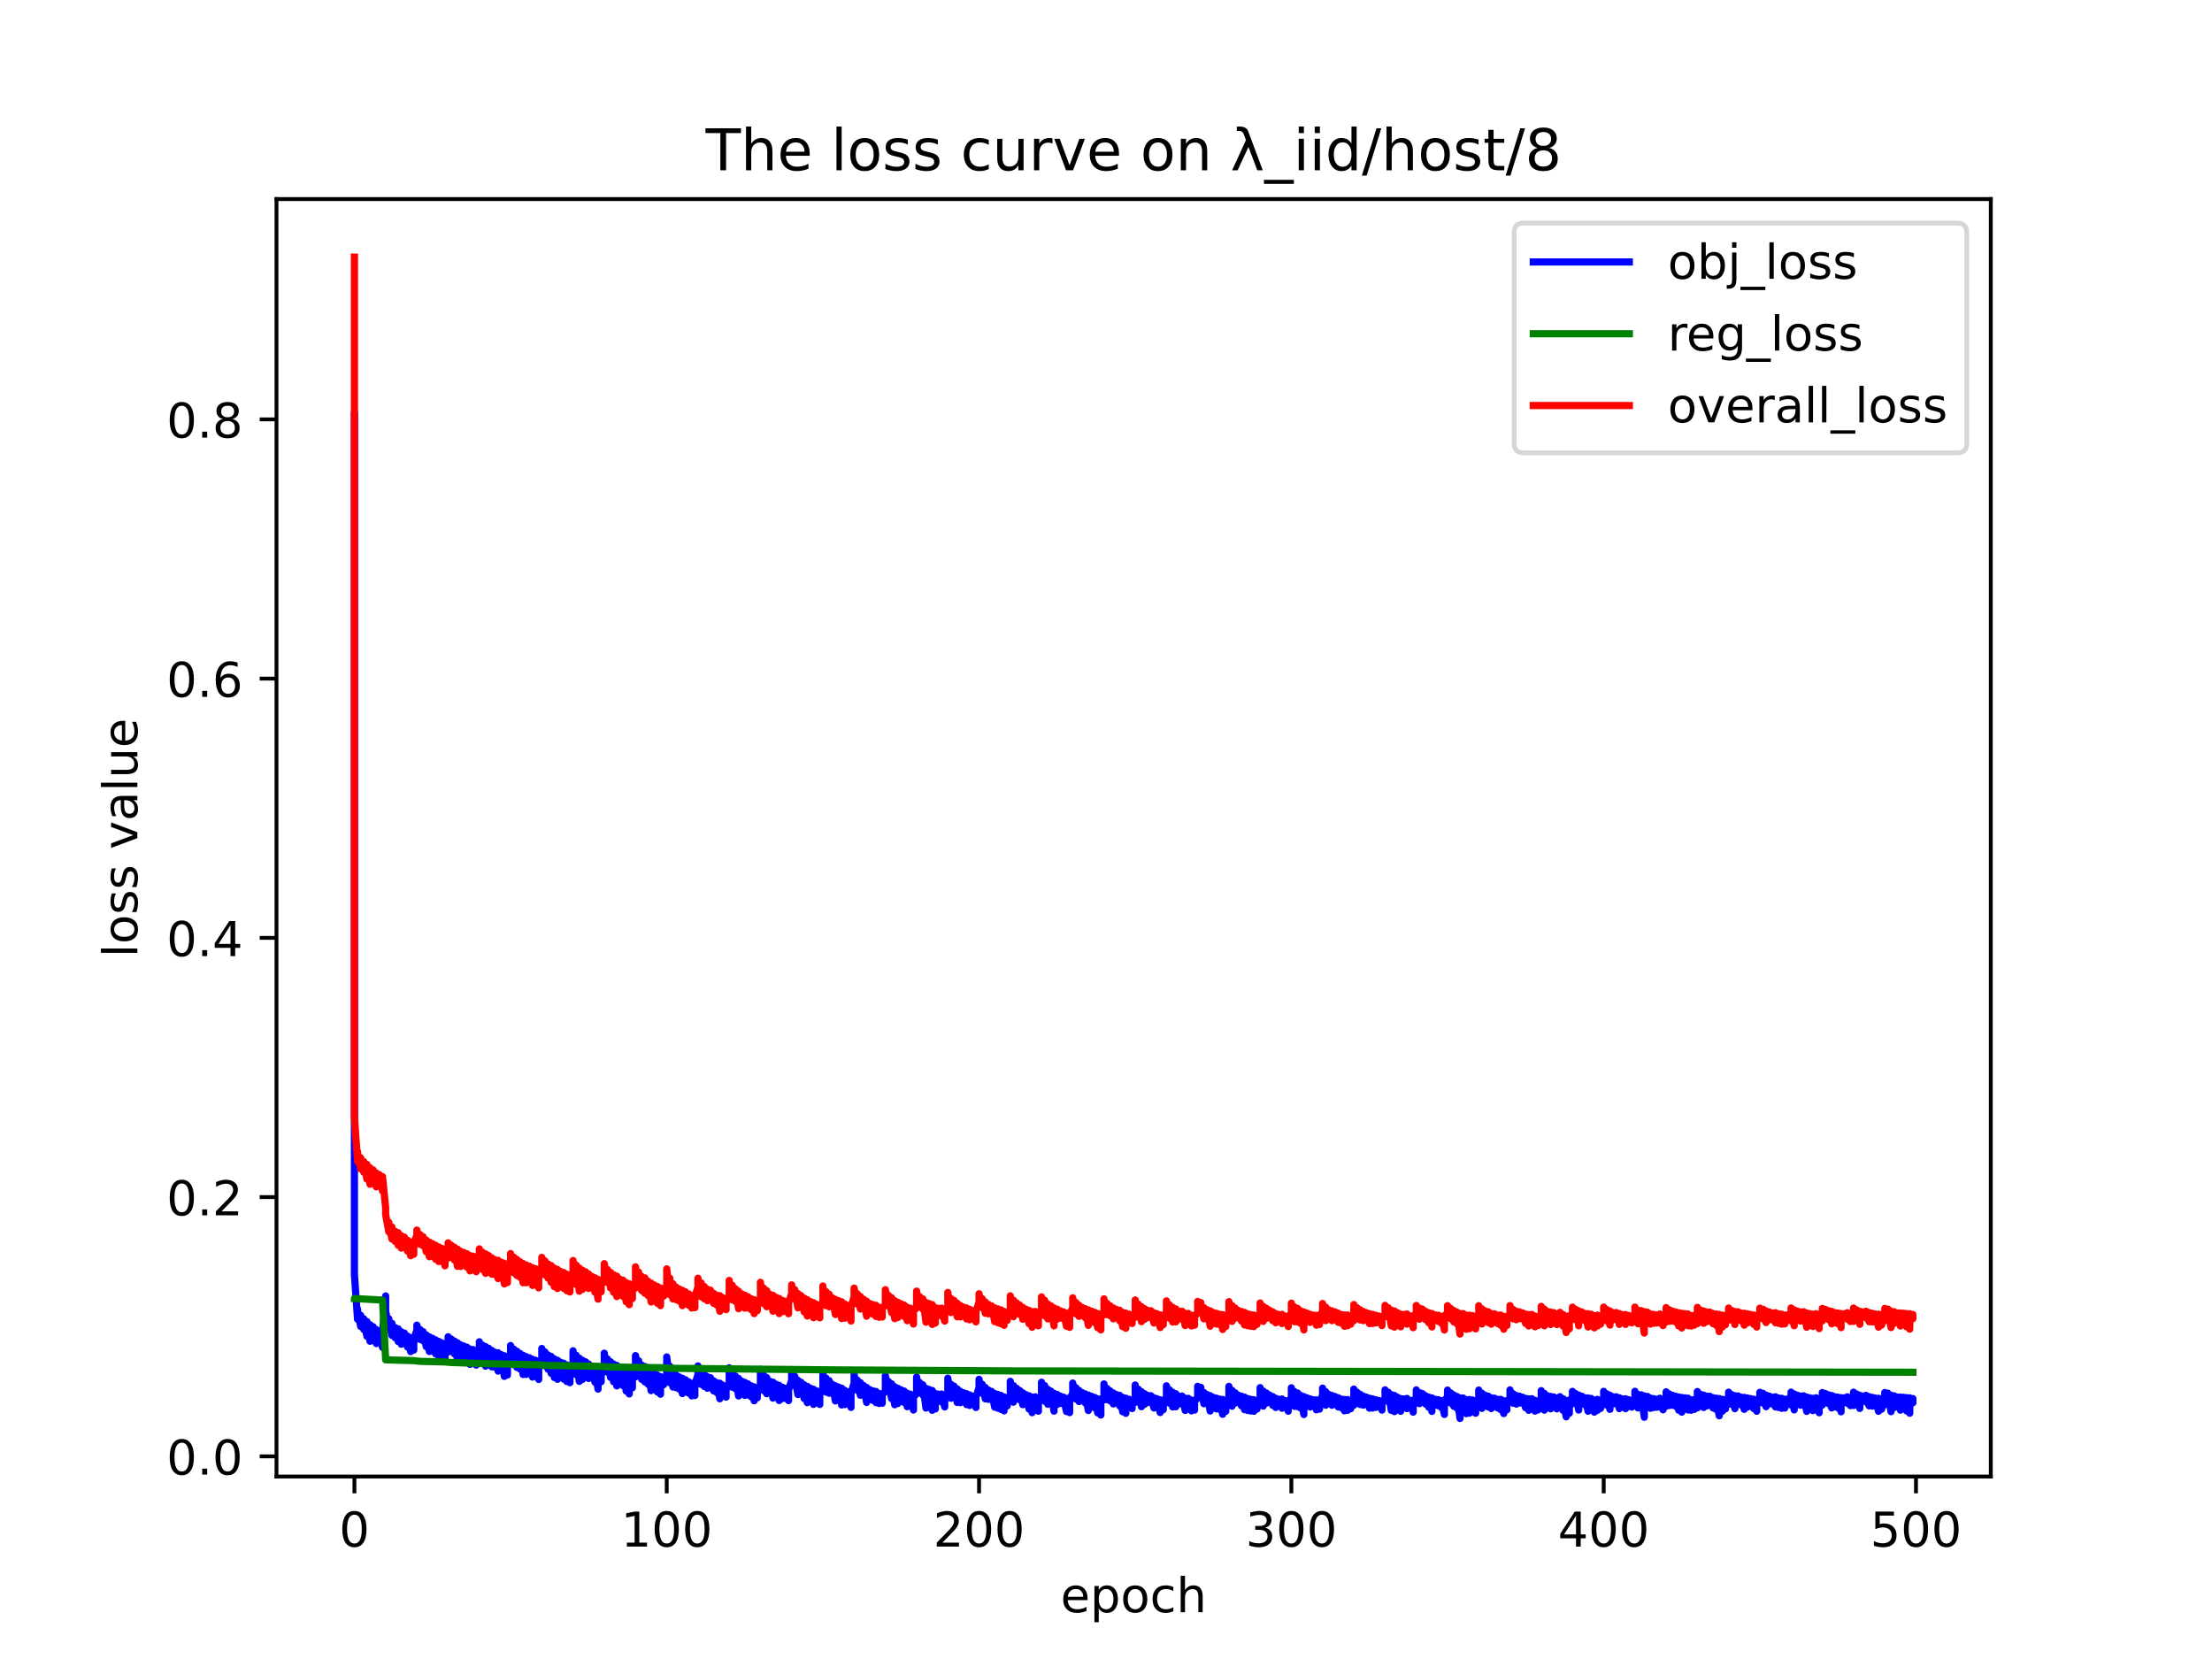 <?xml version="1.0" encoding="utf-8" standalone="no"?>
<!DOCTYPE svg PUBLIC "-//W3C//DTD SVG 1.1//EN"
  "http://www.w3.org/Graphics/SVG/1.1/DTD/svg11.dtd">
<!-- Created with matplotlib (https://matplotlib.org/) -->
<svg height="345.6pt" version="1.1" viewBox="0 0 460.8 345.6" width="460.8pt" xmlns="http://www.w3.org/2000/svg" xmlns:xlink="http://www.w3.org/1999/xlink">
 <defs>
  <style type="text/css">*{stroke-linecap:butt;stroke-linejoin:round;}</style>
 </defs>
 <g id="figure_1">
  <g id="patch_1">
   <path d="M 0 345.6 
L 460.8 345.6 
L 460.8 0 
L 0 0 
z
" style="fill:#ffffff;"/>
  </g>
  <g id="axes_1">
   <g id="patch_2">
    <path d="M 57.6 307.584 
L 414.72 307.584 
L 414.72 41.472 
L 57.6 41.472 
z
" style="fill:#ffffff;"/>
   </g>
   <g id="matplotlib.axis_1">
    <g id="xtick_1">
     <g id="line2d_1">
      <defs>
       <path d="M 0 0 
L 0 3.5 
" id="mf5f2ba070f" style="stroke:#000000;stroke-width:0.8;"/>
      </defs>
      <g>
       <use style="stroke:#000000;stroke-width:0.8;" x="73.833" xlink:href="#mf5f2ba070f" y="307.584"/>
      </g>
     </g>
     <g id="text_1">
      <!-- 0 -->
      <g transform="translate(70.651 322.182)scale(0.1 -0.1)">
       <defs>
        <path d="M 31.781 66.406 
Q 24.172 66.406 20.328 58.906 
Q 16.5 51.422 16.5 36.375 
Q 16.5 21.391 20.328 13.891 
Q 24.172 6.391 31.781 6.391 
Q 39.453 6.391 43.281 13.891 
Q 47.125 21.391 47.125 36.375 
Q 47.125 51.422 43.281 58.906 
Q 39.453 66.406 31.781 66.406 
z
M 31.781 74.219 
Q 44.047 74.219 50.516 64.516 
Q 56.984 54.828 56.984 36.375 
Q 56.984 17.969 50.516 8.266 
Q 44.047 -1.422 31.781 -1.422 
Q 19.531 -1.422 13.062 8.266 
Q 6.594 17.969 6.594 36.375 
Q 6.594 54.828 13.062 64.516 
Q 19.531 74.219 31.781 74.219 
z
" id="DejaVuSans-48"/>
       </defs>
       <use xlink:href="#DejaVuSans-48"/>
      </g>
     </g>
    </g>
    <g id="xtick_2">
     <g id="line2d_2">
      <g>
       <use style="stroke:#000000;stroke-width:0.8;" x="138.894" xlink:href="#mf5f2ba070f" y="307.584"/>
      </g>
     </g>
     <g id="text_2">
      <!-- 100 -->
      <g transform="translate(129.35 322.182)scale(0.1 -0.1)">
       <defs>
        <path d="M 12.406 8.297 
L 28.516 8.297 
L 28.516 63.922 
L 10.984 60.406 
L 10.984 69.391 
L 28.422 72.906 
L 38.281 72.906 
L 38.281 8.297 
L 54.391 8.297 
L 54.391 0 
L 12.406 0 
z
" id="DejaVuSans-49"/>
       </defs>
       <use xlink:href="#DejaVuSans-49"/>
       <use x="63.623" xlink:href="#DejaVuSans-48"/>
       <use x="127.246" xlink:href="#DejaVuSans-48"/>
      </g>
     </g>
    </g>
    <g id="xtick_3">
     <g id="line2d_3">
      <g>
       <use style="stroke:#000000;stroke-width:0.8;" x="203.955" xlink:href="#mf5f2ba070f" y="307.584"/>
      </g>
     </g>
     <g id="text_3">
      <!-- 200 -->
      <g transform="translate(194.411 322.182)scale(0.1 -0.1)">
       <defs>
        <path d="M 19.188 8.297 
L 53.609 8.297 
L 53.609 0 
L 7.328 0 
L 7.328 8.297 
Q 12.938 14.109 22.625 23.891 
Q 32.328 33.688 34.812 36.531 
Q 39.547 41.844 41.422 45.531 
Q 43.312 49.219 43.312 52.781 
Q 43.312 58.594 39.234 62.25 
Q 35.156 65.922 28.609 65.922 
Q 23.969 65.922 18.812 64.312 
Q 13.672 62.703 7.812 59.422 
L 7.812 69.391 
Q 13.766 71.781 18.938 73 
Q 24.125 74.219 28.422 74.219 
Q 39.75 74.219 46.484 68.547 
Q 53.219 62.891 53.219 53.422 
Q 53.219 48.922 51.531 44.891 
Q 49.859 40.875 45.406 35.406 
Q 44.188 33.984 37.641 27.219 
Q 31.109 20.453 19.188 8.297 
z
" id="DejaVuSans-50"/>
       </defs>
       <use xlink:href="#DejaVuSans-50"/>
       <use x="63.623" xlink:href="#DejaVuSans-48"/>
       <use x="127.246" xlink:href="#DejaVuSans-48"/>
      </g>
     </g>
    </g>
    <g id="xtick_4">
     <g id="line2d_4">
      <g>
       <use style="stroke:#000000;stroke-width:0.8;" x="269.016" xlink:href="#mf5f2ba070f" y="307.584"/>
      </g>
     </g>
     <g id="text_4">
      <!-- 300 -->
      <g transform="translate(259.472 322.182)scale(0.1 -0.1)">
       <defs>
        <path d="M 40.578 39.312 
Q 47.656 37.797 51.625 33 
Q 55.609 28.219 55.609 21.188 
Q 55.609 10.406 48.188 4.484 
Q 40.766 -1.422 27.094 -1.422 
Q 22.516 -1.422 17.656 -0.516 
Q 12.797 0.391 7.625 2.203 
L 7.625 11.719 
Q 11.719 9.328 16.594 8.109 
Q 21.484 6.891 26.812 6.891 
Q 36.078 6.891 40.938 10.547 
Q 45.797 14.203 45.797 21.188 
Q 45.797 27.641 41.281 31.266 
Q 36.766 34.906 28.719 34.906 
L 20.219 34.906 
L 20.219 43.016 
L 29.109 43.016 
Q 36.375 43.016 40.234 45.922 
Q 44.094 48.828 44.094 54.297 
Q 44.094 59.906 40.109 62.906 
Q 36.141 65.922 28.719 65.922 
Q 24.656 65.922 20.016 65.031 
Q 15.375 64.156 9.812 62.312 
L 9.812 71.094 
Q 15.438 72.656 20.344 73.438 
Q 25.25 74.219 29.594 74.219 
Q 40.828 74.219 47.359 69.109 
Q 53.906 64.016 53.906 55.328 
Q 53.906 49.266 50.438 45.094 
Q 46.969 40.922 40.578 39.312 
z
" id="DejaVuSans-51"/>
       </defs>
       <use xlink:href="#DejaVuSans-51"/>
       <use x="63.623" xlink:href="#DejaVuSans-48"/>
       <use x="127.246" xlink:href="#DejaVuSans-48"/>
      </g>
     </g>
    </g>
    <g id="xtick_5">
     <g id="line2d_5">
      <g>
       <use style="stroke:#000000;stroke-width:0.8;" x="334.077" xlink:href="#mf5f2ba070f" y="307.584"/>
      </g>
     </g>
     <g id="text_5">
      <!-- 400 -->
      <g transform="translate(324.533 322.182)scale(0.1 -0.1)">
       <defs>
        <path d="M 37.797 64.312 
L 12.891 25.391 
L 37.797 25.391 
z
M 35.203 72.906 
L 47.609 72.906 
L 47.609 25.391 
L 58.016 25.391 
L 58.016 17.188 
L 47.609 17.188 
L 47.609 0 
L 37.797 0 
L 37.797 17.188 
L 4.891 17.188 
L 4.891 26.703 
z
" id="DejaVuSans-52"/>
       </defs>
       <use xlink:href="#DejaVuSans-52"/>
       <use x="63.623" xlink:href="#DejaVuSans-48"/>
       <use x="127.246" xlink:href="#DejaVuSans-48"/>
      </g>
     </g>
    </g>
    <g id="xtick_6">
     <g id="line2d_6">
      <g>
       <use style="stroke:#000000;stroke-width:0.8;" x="399.138" xlink:href="#mf5f2ba070f" y="307.584"/>
      </g>
     </g>
     <g id="text_6">
      <!-- 500 -->
      <g transform="translate(389.594 322.182)scale(0.1 -0.1)">
       <defs>
        <path d="M 10.797 72.906 
L 49.516 72.906 
L 49.516 64.594 
L 19.828 64.594 
L 19.828 46.734 
Q 21.969 47.469 24.109 47.828 
Q 26.266 48.188 28.422 48.188 
Q 40.625 48.188 47.75 41.5 
Q 54.891 34.812 54.891 23.391 
Q 54.891 11.625 47.562 5.094 
Q 40.234 -1.422 26.906 -1.422 
Q 22.312 -1.422 17.547 -0.641 
Q 12.797 0.141 7.719 1.703 
L 7.719 11.625 
Q 12.109 9.234 16.797 8.062 
Q 21.484 6.891 26.703 6.891 
Q 35.156 6.891 40.078 11.328 
Q 45.016 15.766 45.016 23.391 
Q 45.016 31 40.078 35.438 
Q 35.156 39.891 26.703 39.891 
Q 22.75 39.891 18.812 39.016 
Q 14.891 38.141 10.797 36.281 
z
" id="DejaVuSans-53"/>
       </defs>
       <use xlink:href="#DejaVuSans-53"/>
       <use x="63.623" xlink:href="#DejaVuSans-48"/>
       <use x="127.246" xlink:href="#DejaVuSans-48"/>
      </g>
     </g>
    </g>
    <g id="text_7">
     <!-- epoch -->
     <g transform="translate(220.932 335.861)scale(0.1 -0.1)">
      <defs>
       <path d="M 56.203 29.594 
L 56.203 25.203 
L 14.891 25.203 
Q 15.484 15.922 20.484 11.062 
Q 25.484 6.203 34.422 6.203 
Q 39.594 6.203 44.453 7.469 
Q 49.312 8.734 54.109 11.281 
L 54.109 2.781 
Q 49.266 0.734 44.188 -0.344 
Q 39.109 -1.422 33.891 -1.422 
Q 20.797 -1.422 13.156 6.188 
Q 5.516 13.812 5.516 26.812 
Q 5.516 40.234 12.766 48.109 
Q 20.016 56 32.328 56 
Q 43.359 56 49.781 48.891 
Q 56.203 41.797 56.203 29.594 
z
M 47.219 32.234 
Q 47.125 39.594 43.094 43.984 
Q 39.062 48.391 32.422 48.391 
Q 24.906 48.391 20.391 44.141 
Q 15.875 39.891 15.188 32.172 
z
" id="DejaVuSans-101"/>
       <path d="M 18.109 8.203 
L 18.109 -20.797 
L 9.078 -20.797 
L 9.078 54.688 
L 18.109 54.688 
L 18.109 46.391 
Q 20.953 51.266 25.266 53.625 
Q 29.594 56 35.594 56 
Q 45.562 56 51.781 48.094 
Q 58.016 40.188 58.016 27.297 
Q 58.016 14.406 51.781 6.484 
Q 45.562 -1.422 35.594 -1.422 
Q 29.594 -1.422 25.266 0.953 
Q 20.953 3.328 18.109 8.203 
z
M 48.688 27.297 
Q 48.688 37.203 44.609 42.844 
Q 40.531 48.484 33.406 48.484 
Q 26.266 48.484 22.188 42.844 
Q 18.109 37.203 18.109 27.297 
Q 18.109 17.391 22.188 11.75 
Q 26.266 6.109 33.406 6.109 
Q 40.531 6.109 44.609 11.75 
Q 48.688 17.391 48.688 27.297 
z
" id="DejaVuSans-112"/>
       <path d="M 30.609 48.391 
Q 23.391 48.391 19.188 42.75 
Q 14.984 37.109 14.984 27.297 
Q 14.984 17.484 19.156 11.844 
Q 23.344 6.203 30.609 6.203 
Q 37.797 6.203 41.984 11.859 
Q 46.188 17.531 46.188 27.297 
Q 46.188 37.016 41.984 42.703 
Q 37.797 48.391 30.609 48.391 
z
M 30.609 56 
Q 42.328 56 49.016 48.375 
Q 55.719 40.766 55.719 27.297 
Q 55.719 13.875 49.016 6.219 
Q 42.328 -1.422 30.609 -1.422 
Q 18.844 -1.422 12.172 6.219 
Q 5.516 13.875 5.516 27.297 
Q 5.516 40.766 12.172 48.375 
Q 18.844 56 30.609 56 
z
" id="DejaVuSans-111"/>
       <path d="M 48.781 52.594 
L 48.781 44.188 
Q 44.969 46.297 41.141 47.344 
Q 37.312 48.391 33.406 48.391 
Q 24.656 48.391 19.812 42.844 
Q 14.984 37.312 14.984 27.297 
Q 14.984 17.281 19.812 11.734 
Q 24.656 6.203 33.406 6.203 
Q 37.312 6.203 41.141 7.25 
Q 44.969 8.297 48.781 10.406 
L 48.781 2.094 
Q 45.016 0.344 40.984 -0.531 
Q 36.969 -1.422 32.422 -1.422 
Q 20.062 -1.422 12.781 6.344 
Q 5.516 14.109 5.516 27.297 
Q 5.516 40.672 12.859 48.328 
Q 20.219 56 33.016 56 
Q 37.156 56 41.109 55.141 
Q 45.062 54.297 48.781 52.594 
z
" id="DejaVuSans-99"/>
       <path d="M 54.891 33.016 
L 54.891 0 
L 45.906 0 
L 45.906 32.719 
Q 45.906 40.484 42.875 44.328 
Q 39.844 48.188 33.797 48.188 
Q 26.516 48.188 22.312 43.547 
Q 18.109 38.922 18.109 30.906 
L 18.109 0 
L 9.078 0 
L 9.078 75.984 
L 18.109 75.984 
L 18.109 46.188 
Q 21.344 51.125 25.703 53.562 
Q 30.078 56 35.797 56 
Q 45.219 56 50.047 50.172 
Q 54.891 44.344 54.891 33.016 
z
" id="DejaVuSans-104"/>
      </defs>
      <use xlink:href="#DejaVuSans-101"/>
      <use x="61.523" xlink:href="#DejaVuSans-112"/>
      <use x="125" xlink:href="#DejaVuSans-111"/>
      <use x="186.182" xlink:href="#DejaVuSans-99"/>
      <use x="241.162" xlink:href="#DejaVuSans-104"/>
     </g>
    </g>
   </g>
   <g id="matplotlib.axis_2">
    <g id="ytick_1">
     <g id="line2d_7">
      <defs>
       <path d="M 0 0 
L -3.5 0 
" id="m460f34f8c6" style="stroke:#000000;stroke-width:0.8;"/>
      </defs>
      <g>
       <use style="stroke:#000000;stroke-width:0.8;" x="57.6" xlink:href="#m460f34f8c6" y="303.382"/>
      </g>
     </g>
     <g id="text_8">
      <!-- 0.0 -->
      <g transform="translate(34.697 307.181)scale(0.1 -0.1)">
       <defs>
        <path d="M 10.688 12.406 
L 21 12.406 
L 21 0 
L 10.688 0 
z
" id="DejaVuSans-46"/>
       </defs>
       <use xlink:href="#DejaVuSans-48"/>
       <use x="63.623" xlink:href="#DejaVuSans-46"/>
       <use x="95.41" xlink:href="#DejaVuSans-48"/>
      </g>
     </g>
    </g>
    <g id="ytick_2">
     <g id="line2d_8">
      <g>
       <use style="stroke:#000000;stroke-width:0.8;" x="57.6" xlink:href="#m460f34f8c6" y="249.377"/>
      </g>
     </g>
     <g id="text_9">
      <!-- 0.2 -->
      <g transform="translate(34.697 253.176)scale(0.1 -0.1)">
       <use xlink:href="#DejaVuSans-48"/>
       <use x="63.623" xlink:href="#DejaVuSans-46"/>
       <use x="95.41" xlink:href="#DejaVuSans-50"/>
      </g>
     </g>
    </g>
    <g id="ytick_3">
     <g id="line2d_9">
      <g>
       <use style="stroke:#000000;stroke-width:0.8;" x="57.6" xlink:href="#m460f34f8c6" y="195.372"/>
      </g>
     </g>
     <g id="text_10">
      <!-- 0.4 -->
      <g transform="translate(34.697 199.171)scale(0.1 -0.1)">
       <use xlink:href="#DejaVuSans-48"/>
       <use x="63.623" xlink:href="#DejaVuSans-46"/>
       <use x="95.41" xlink:href="#DejaVuSans-52"/>
      </g>
     </g>
    </g>
    <g id="ytick_4">
     <g id="line2d_10">
      <g>
       <use style="stroke:#000000;stroke-width:0.8;" x="57.6" xlink:href="#m460f34f8c6" y="141.367"/>
      </g>
     </g>
     <g id="text_11">
      <!-- 0.6 -->
      <g transform="translate(34.697 145.166)scale(0.1 -0.1)">
       <defs>
        <path d="M 33.016 40.375 
Q 26.375 40.375 22.484 35.828 
Q 18.609 31.297 18.609 23.391 
Q 18.609 15.531 22.484 10.953 
Q 26.375 6.391 33.016 6.391 
Q 39.656 6.391 43.531 10.953 
Q 47.406 15.531 47.406 23.391 
Q 47.406 31.297 43.531 35.828 
Q 39.656 40.375 33.016 40.375 
z
M 52.594 71.297 
L 52.594 62.312 
Q 48.875 64.062 45.094 64.984 
Q 41.312 65.922 37.594 65.922 
Q 27.828 65.922 22.672 59.328 
Q 17.531 52.734 16.797 39.406 
Q 19.672 43.656 24.016 45.922 
Q 28.375 48.188 33.594 48.188 
Q 44.578 48.188 50.953 41.516 
Q 57.328 34.859 57.328 23.391 
Q 57.328 12.156 50.688 5.359 
Q 44.047 -1.422 33.016 -1.422 
Q 20.359 -1.422 13.672 8.266 
Q 6.984 17.969 6.984 36.375 
Q 6.984 53.656 15.188 63.938 
Q 23.391 74.219 37.203 74.219 
Q 40.922 74.219 44.703 73.484 
Q 48.484 72.75 52.594 71.297 
z
" id="DejaVuSans-54"/>
       </defs>
       <use xlink:href="#DejaVuSans-48"/>
       <use x="63.623" xlink:href="#DejaVuSans-46"/>
       <use x="95.41" xlink:href="#DejaVuSans-54"/>
      </g>
     </g>
    </g>
    <g id="ytick_5">
     <g id="line2d_11">
      <g>
       <use style="stroke:#000000;stroke-width:0.8;" x="57.6" xlink:href="#m460f34f8c6" y="87.361"/>
      </g>
     </g>
     <g id="text_12">
      <!-- 0.8 -->
      <g transform="translate(34.697 91.161)scale(0.1 -0.1)">
       <defs>
        <path d="M 31.781 34.625 
Q 24.75 34.625 20.719 30.859 
Q 16.703 27.094 16.703 20.516 
Q 16.703 13.922 20.719 10.156 
Q 24.75 6.391 31.781 6.391 
Q 38.812 6.391 42.859 10.172 
Q 46.922 13.969 46.922 20.516 
Q 46.922 27.094 42.891 30.859 
Q 38.875 34.625 31.781 34.625 
z
M 21.922 38.812 
Q 15.578 40.375 12.031 44.719 
Q 8.5 49.078 8.5 55.328 
Q 8.5 64.062 14.719 69.141 
Q 20.953 74.219 31.781 74.219 
Q 42.672 74.219 48.875 69.141 
Q 55.078 64.062 55.078 55.328 
Q 55.078 49.078 51.531 44.719 
Q 48 40.375 41.703 38.812 
Q 48.828 37.156 52.797 32.312 
Q 56.781 27.484 56.781 20.516 
Q 56.781 9.906 50.312 4.234 
Q 43.844 -1.422 31.781 -1.422 
Q 19.734 -1.422 13.25 4.234 
Q 6.781 9.906 6.781 20.516 
Q 6.781 27.484 10.781 32.312 
Q 14.797 37.156 21.922 38.812 
z
M 18.312 54.391 
Q 18.312 48.734 21.844 45.562 
Q 25.391 42.391 31.781 42.391 
Q 38.141 42.391 41.719 45.562 
Q 45.312 48.734 45.312 54.391 
Q 45.312 60.062 41.719 63.234 
Q 38.141 66.406 31.781 66.406 
Q 25.391 66.406 21.844 63.234 
Q 18.312 60.062 18.312 54.391 
z
" id="DejaVuSans-56"/>
       </defs>
       <use xlink:href="#DejaVuSans-48"/>
       <use x="63.623" xlink:href="#DejaVuSans-46"/>
       <use x="95.41" xlink:href="#DejaVuSans-56"/>
      </g>
     </g>
    </g>
    <g id="text_13">
     <!-- loss value -->
     <g transform="translate(28.617 199.433)rotate(-90)scale(0.1 -0.1)">
      <defs>
       <path d="M 9.422 75.984 
L 18.406 75.984 
L 18.406 0 
L 9.422 0 
z
" id="DejaVuSans-108"/>
       <path d="M 44.281 53.078 
L 44.281 44.578 
Q 40.484 46.531 36.375 47.5 
Q 32.281 48.484 27.875 48.484 
Q 21.188 48.484 17.844 46.438 
Q 14.5 44.391 14.5 40.281 
Q 14.5 37.156 16.891 35.375 
Q 19.281 33.594 26.516 31.984 
L 29.594 31.297 
Q 39.156 29.25 43.188 25.516 
Q 47.219 21.781 47.219 15.094 
Q 47.219 7.469 41.188 3.016 
Q 35.156 -1.422 24.609 -1.422 
Q 20.219 -1.422 15.453 -0.562 
Q 10.688 0.297 5.422 2 
L 5.422 11.281 
Q 10.406 8.688 15.234 7.391 
Q 20.062 6.109 24.812 6.109 
Q 31.156 6.109 34.562 8.281 
Q 37.984 10.453 37.984 14.406 
Q 37.984 18.062 35.516 20.016 
Q 33.062 21.969 24.703 23.781 
L 21.578 24.516 
Q 13.234 26.266 9.516 29.906 
Q 5.812 33.547 5.812 39.891 
Q 5.812 47.609 11.281 51.797 
Q 16.75 56 26.812 56 
Q 31.781 56 36.172 55.266 
Q 40.578 54.547 44.281 53.078 
z
" id="DejaVuSans-115"/>
       <path id="DejaVuSans-32"/>
       <path d="M 2.984 54.688 
L 12.5 54.688 
L 29.594 8.797 
L 46.688 54.688 
L 56.203 54.688 
L 35.688 0 
L 23.484 0 
z
" id="DejaVuSans-118"/>
       <path d="M 34.281 27.484 
Q 23.391 27.484 19.188 25 
Q 14.984 22.516 14.984 16.5 
Q 14.984 11.719 18.141 8.906 
Q 21.297 6.109 26.703 6.109 
Q 34.188 6.109 38.703 11.406 
Q 43.219 16.703 43.219 25.484 
L 43.219 27.484 
z
M 52.203 31.203 
L 52.203 0 
L 43.219 0 
L 43.219 8.297 
Q 40.141 3.328 35.547 0.953 
Q 30.953 -1.422 24.312 -1.422 
Q 15.922 -1.422 10.953 3.297 
Q 6 8.016 6 15.922 
Q 6 25.141 12.172 29.828 
Q 18.359 34.516 30.609 34.516 
L 43.219 34.516 
L 43.219 35.406 
Q 43.219 41.609 39.141 45 
Q 35.062 48.391 27.688 48.391 
Q 23 48.391 18.547 47.266 
Q 14.109 46.141 10.016 43.891 
L 10.016 52.203 
Q 14.938 54.109 19.578 55.047 
Q 24.219 56 28.609 56 
Q 40.484 56 46.344 49.844 
Q 52.203 43.703 52.203 31.203 
z
" id="DejaVuSans-97"/>
       <path d="M 8.5 21.578 
L 8.5 54.688 
L 17.484 54.688 
L 17.484 21.922 
Q 17.484 14.156 20.5 10.266 
Q 23.531 6.391 29.594 6.391 
Q 36.859 6.391 41.078 11.031 
Q 45.312 15.672 45.312 23.688 
L 45.312 54.688 
L 54.297 54.688 
L 54.297 0 
L 45.312 0 
L 45.312 8.406 
Q 42.047 3.422 37.719 1 
Q 33.406 -1.422 27.688 -1.422 
Q 18.266 -1.422 13.375 4.438 
Q 8.5 10.297 8.5 21.578 
z
M 31.109 56 
z
" id="DejaVuSans-117"/>
      </defs>
      <use xlink:href="#DejaVuSans-108"/>
      <use x="27.783" xlink:href="#DejaVuSans-111"/>
      <use x="88.965" xlink:href="#DejaVuSans-115"/>
      <use x="141.064" xlink:href="#DejaVuSans-115"/>
      <use x="193.164" xlink:href="#DejaVuSans-32"/>
      <use x="224.951" xlink:href="#DejaVuSans-118"/>
      <use x="284.131" xlink:href="#DejaVuSans-97"/>
      <use x="345.41" xlink:href="#DejaVuSans-108"/>
      <use x="373.193" xlink:href="#DejaVuSans-117"/>
      <use x="436.572" xlink:href="#DejaVuSans-101"/>
     </g>
    </g>
   </g>
   <g id="line2d_12">
    <path clip-path="url(#p17b9ba6bd0)" d="M 73.833 86.437 
L 73.833 265.483 
L 74.483 274.832 
L 74.483 273.291 
L 74.483 272.721 
L 74.483 273.329 
L 74.483 272.95 
L 75.134 276.316 
L 75.134 275.985 
L 75.134 274.012 
L 75.134 274.037 
L 75.785 276.978 
L 75.785 274.735 
L 75.785 274.82 
L 76.435 278.379 
L 76.435 275.288 
L 76.435 275.368 
L 77.086 279.408 
L 77.086 275.954 
L 77.086 275.963 
L 77.736 278.677 
L 77.736 276.373 
L 77.736 276.417 
L 78.387 279.884 
L 78.387 276.969 
L 79.038 279.286 
L 79.038 277.298 
L 79.688 280.683 
L 79.688 277.668 
L 79.688 277.679 
L 80.339 269.968 
L 80.339 271.982 
L 80.339 273.158 
L 80.339 273.114 
L 80.989 276.706 
L 80.989 275.929 
L 80.989 274.713 
L 80.989 274.874 
L 81.64 278.178 
L 81.64 277.629 
L 81.64 275.668 
L 81.64 275.824 
L 82.291 278.659 
L 82.291 276.541 
L 82.291 276.581 
L 82.941 279.453 
L 82.941 279.014 
L 82.941 276.819 
L 82.941 277.053 
L 83.592 280.024 
L 83.592 279.509 
L 83.592 277.427 
L 83.592 277.507 
L 84.242 279.13 
L 84.242 279.024 
L 84.242 279.499 
L 84.242 277.704 
L 84.242 277.908 
L 84.893 280.606 
L 84.893 279.922 
L 84.893 278.331 
L 84.893 278.344 
L 85.544 281.562 
L 85.544 281.016 
L 85.544 278.666 
L 85.544 278.689 
L 86.194 281.245 
L 86.194 278.723 
L 86.194 278.948 
L 86.845 277.112 
L 86.845 276.049 
L 86.845 277.456 
L 86.845 276.208 
L 87.496 278.353 
L 87.496 278.31 
L 87.496 279.016 
L 87.496 276.962 
L 87.496 276.998 
L 88.146 279.308 
L 88.146 278.86 
L 88.146 277.408 
L 88.146 277.569 
L 88.797 280.537 
L 88.797 278.092 
L 88.797 278.095 
L 89.447 281.544 
L 89.447 278.483 
L 89.447 278.523 
L 90.098 281.453 
L 90.098 280.939 
L 90.098 278.797 
L 90.098 278.859 
L 90.749 282.051 
L 90.749 279.12 
L 90.749 279.142 
L 91.399 282.497 
L 91.399 279.445 
L 91.399 279.467 
L 92.05 282.506 
L 92.05 281.98 
L 92.05 279.743 
L 92.05 279.752 
L 92.7 283.368 
L 92.7 282.775 
L 92.7 280.021 
L 92.7 280.05 
L 93.351 281.653 
L 93.351 281.381 
L 93.351 278.472 
L 94.002 281.473 
L 94.002 278.948 
L 94.002 278.993 
L 94.652 282.037 
L 94.652 279.361 
L 94.652 279.37 
L 95.303 283.325 
L 95.303 279.731 
L 95.303 279.791 
L 95.953 283.346 
L 95.953 280.164 
L 95.953 280.167 
L 96.604 282.61 
L 96.604 282.426 
L 96.604 280.398 
L 96.604 280.429 
L 97.255 283.448 
L 97.255 280.644 
L 97.255 280.681 
L 97.905 284.225 
L 97.905 283.706 
L 97.905 281.023 
L 98.556 284 
L 98.556 283.684 
L 98.556 281.141 
L 98.556 281.182 
L 99.207 284.375 
L 99.207 281.492 
L 99.857 283.111 
L 99.857 282.999 
L 99.857 279.52 
L 99.857 279.532 
L 100.508 283.834 
L 100.508 283.327 
L 100.508 280.204 
L 100.508 280.244 
L 101.158 284.598 
L 101.158 280.524 
L 101.809 282.303 
L 101.809 282.073 
L 101.809 280.874 
L 101.809 280.875 
L 102.46 284.737 
L 102.46 284.095 
L 102.46 281.331 
L 102.46 281.333 
L 103.11 284.83 
L 103.11 284.387 
L 103.11 281.696 
L 103.11 281.709 
L 103.761 285.629 
L 103.761 281.812 
L 103.761 281.836 
L 104.411 284.73 
L 104.411 282.192 
L 104.411 282.233 
L 105.062 286.724 
L 105.062 286.115 
L 105.062 282.422 
L 105.713 286.441 
L 105.713 285.843 
L 105.713 282.778 
L 106.363 284.075 
L 106.363 283.887 
L 106.363 280.299 
L 106.363 280.341 
L 107.014 284.285 
L 107.014 283.841 
L 107.014 281.033 
L 107.014 281.074 
L 107.664 284.855 
L 107.664 284.446 
L 107.664 281.481 
L 108.315 285.193 
L 108.315 284.889 
L 108.315 281.938 
L 108.315 281.972 
L 108.966 286.332 
L 108.966 282.321 
L 109.616 286.328 
L 109.616 282.608 
L 110.267 285.55 
L 110.267 285.445 
L 110.267 282.844 
L 110.267 282.86 
L 110.918 286.869 
L 110.918 283.165 
L 110.918 283.217 
L 111.568 286.749 
L 111.568 283.371 
L 111.568 283.4 
L 112.219 287.363 
L 112.219 286.861 
L 112.219 283.703 
L 112.219 283.71 
L 112.869 284.447 
L 112.869 280.912 
L 112.869 280.938 
L 113.52 284.267 
L 113.52 284.546 
L 113.52 281.639 
L 113.52 281.647 
L 114.171 285.223 
L 114.171 284.61 
L 114.171 282.261 
L 114.821 286.09 
L 114.821 285.841 
L 114.821 282.571 
L 114.821 282.623 
L 115.472 286.965 
L 115.472 283.084 
L 115.472 283.116 
L 116.122 287.333 
L 116.122 283.36 
L 116.773 285.623 
L 116.773 283.775 
L 117.424 287.313 
L 117.424 283.988 
L 117.424 284.001 
L 118.074 287.794 
L 118.074 284.343 
L 118.074 284.365 
L 118.725 288.04 
L 118.725 284.716 
L 118.725 284.803 
L 119.375 285.696 
L 119.375 281.396 
L 119.375 281.451 
L 120.026 286.371 
L 120.026 282.322 
L 120.026 282.323 
L 120.677 287.764 
L 120.677 282.934 
L 120.677 282.942 
L 121.327 287.372 
L 121.327 283.372 
L 121.327 283.407 
L 121.978 286.281 
L 121.978 283.687 
L 122.629 287.162 
L 122.629 286.592 
L 122.629 284.151 
L 122.629 284.184 
L 123.279 287.061 
L 123.279 286.653 
L 123.279 284.646 
L 123.93 287.925 
L 123.93 287.188 
L 123.93 284.924 
L 123.93 284.94 
L 124.58 289.38 
L 124.58 285.271 
L 124.58 285.287 
L 125.231 287.848 
L 125.231 285.519 
L 125.231 285.538 
L 125.882 285.774 
L 125.882 281.893 
L 125.882 281.915 
L 126.532 285.789 
L 126.532 285.156 
L 126.532 283.082 
L 126.532 283.088 
L 127.183 286.947 
L 127.183 286.421 
L 127.183 283.682 
L 127.183 283.69 
L 127.833 287.848 
L 127.833 284.162 
L 127.833 284.194 
L 128.484 288.709 
L 128.484 284.436 
L 128.484 284.466 
L 129.135 288.36 
L 129.135 287.807 
L 129.135 285.064 
L 129.135 285.069 
L 129.785 288.644 
L 129.785 285.279 
L 129.785 285.293 
L 130.436 289.782 
L 130.436 285.774 
L 130.436 285.832 
L 131.086 290.385 
L 131.086 286.023 
L 131.086 286.03 
L 131.737 289.119 
L 131.737 286.357 
L 131.737 286.357 
L 132.388 286.834 
L 132.388 282.397 
L 132.388 282.446 
L 133.038 285.935 
L 133.038 285.638 
L 133.038 283.466 
L 133.038 283.495 
L 133.689 287.344 
L 133.689 284.388 
L 133.689 284.401 
L 134.339 287.881 
L 134.339 287.297 
L 134.339 284.671 
L 134.339 284.682 
L 134.99 288.347 
L 134.99 287.904 
L 134.99 285.352 
L 134.99 285.387 
L 135.641 289.689 
L 135.641 285.749 
L 136.291 289.053 
L 136.291 286.141 
L 136.291 286.193 
L 136.942 289.969 
L 136.942 286.444 
L 136.942 286.457 
L 137.593 290.444 
L 137.593 289.799 
L 137.593 286.768 
L 138.243 288.465 
L 138.243 286.926 
L 138.243 287.066 
L 138.894 286.835 
L 138.894 282.671 
L 138.894 282.687 
L 139.544 288.066 
L 139.544 284.619 
L 139.544 285.313 
L 140.195 288.951 
L 140.195 288.563 
L 140.195 285.768 
L 140.195 285.785 
L 140.846 289.076 
L 140.846 286.454 
L 140.846 286.455 
L 141.496 289.375 
L 141.496 289.019 
L 141.496 286.833 
L 142.147 290.304 
L 142.147 287.106 
L 142.797 289.747 
L 142.797 287.431 
L 142.797 287.471 
L 143.448 290.207 
L 143.448 287.851 
L 144.099 290.784 
L 144.099 290.356 
L 144.099 288.167 
L 144.749 290.718 
L 144.749 290.348 
L 144.749 288.423 
L 145.4 286.361 
L 145.4 286.996 
L 145.4 284.545 
L 145.4 284.554 
L 146.05 288.393 
L 146.05 287.833 
L 146.05 285.483 
L 146.05 285.515 
L 146.701 288.81 
L 146.701 288.607 
L 146.701 286.233 
L 147.352 289.195 
L 147.352 288.897 
L 147.352 286.791 
L 147.352 286.814 
L 148.002 289.094 
L 148.002 288.645 
L 148.002 287.001 
L 148.002 287.034 
L 148.653 289.746 
L 148.653 287.651 
L 149.304 290.091 
L 149.304 288.02 
L 149.954 291.39 
L 149.954 288.145 
L 149.954 288.203 
L 150.605 289.748 
L 150.605 290.559 
L 150.605 288.556 
L 150.605 288.595 
L 151.255 291.05 
L 151.255 288.83 
L 151.255 288.868 
L 151.906 288.882 
L 151.906 284.928 
L 151.906 284.963 
L 152.557 288.978 
L 152.557 288.4 
L 152.557 285.933 
L 152.557 285.983 
L 153.207 289.303 
L 153.207 288.851 
L 153.207 286.657 
L 153.207 286.666 
L 153.858 290.804 
L 153.858 290.319 
L 153.858 287.153 
L 153.858 287.211 
L 154.508 290.434 
L 154.508 287.708 
L 154.508 287.738 
L 155.159 290.684 
L 155.159 290.51 
L 155.159 287.967 
L 155.81 290.591 
L 155.81 288.285 
L 155.81 288.332 
L 156.46 290.966 
L 156.46 290.592 
L 156.46 288.679 
L 156.46 288.683 
L 157.111 291.804 
L 157.111 288.902 
L 157.111 288.912 
L 157.761 291.188 
L 157.761 290.903 
L 157.761 289.309 
L 157.761 289.37 
L 158.412 288.839 
L 158.412 285.256 
L 158.412 285.311 
L 159.063 289.698 
L 159.063 286.453 
L 159.063 286.516 
L 159.713 290.332 
L 159.713 289.721 
L 159.713 286.981 
L 159.713 287.061 
L 160.364 289.811 
L 160.364 289.51 
L 160.364 287.731 
L 160.364 287.756 
L 161.015 291.253 
L 161.015 287.927 
L 161.015 287.941 
L 161.665 290.685 
L 161.665 288.348 
L 161.665 288.358 
L 162.316 291.753 
L 162.316 288.588 
L 162.316 288.642 
L 162.966 291.361 
L 162.966 290.887 
L 162.966 288.98 
L 162.966 290.904 
L 162.966 289.024 
L 163.617 290.904 
L 163.617 291.301 
L 163.617 289.208 
L 163.617 289.25 
L 164.268 291.773 
L 164.268 289.483 
L 164.268 289.529 
L 164.918 287.557 
L 164.918 285.735 
L 164.918 285.783 
L 165.569 288.68 
L 165.569 286.728 
L 165.569 286.782 
L 166.219 290.513 
L 166.219 287.537 
L 166.219 287.58 
L 166.87 289.788 
L 166.87 289.651 
L 166.87 287.952 
L 167.521 291.35 
L 167.521 288.481 
L 167.521 288.481 
L 168.171 292.198 
L 168.171 288.796 
L 168.171 288.822 
L 168.822 291.454 
L 168.822 291.088 
L 168.822 289.182 
L 168.822 289.217 
L 169.472 292.555 
L 169.472 289.406 
L 169.472 289.407 
L 170.123 292.227 
L 170.123 292.022 
L 170.123 289.753 
L 170.123 289.782 
L 170.774 292.575 
L 170.774 289.864 
L 170.774 289.896 
L 171.424 289.809 
L 171.424 285.918 
L 171.424 285.999 
L 172.075 290 
L 172.075 287.091 
L 172.075 287.135 
L 172.725 290.235 
L 172.725 289.62 
L 172.725 287.609 
L 172.725 287.631 
L 173.376 289.38 
L 173.376 288.372 
L 173.376 288.373 
L 174.027 291.843 
L 174.027 288.684 
L 174.027 288.705 
L 174.677 291.454 
L 174.677 288.947 
L 174.677 288.995 
L 175.328 292.681 
L 175.328 292.18 
L 175.328 289.179 
L 175.328 289.274 
L 175.979 292.605 
L 175.979 289.638 
L 175.979 289.654 
L 176.629 291.909 
L 176.629 289.946 
L 176.629 289.97 
L 177.28 293.191 
L 177.28 292.637 
L 177.28 290.207 
L 177.93 288.134 
L 177.93 286.311 
L 177.93 286.399 
L 178.581 289.045 
L 178.581 289.645 
L 178.581 287.484 
L 178.581 287.486 
L 179.232 290.66 
L 179.232 290.107 
L 179.232 288.036 
L 179.882 290.104 
L 179.882 288.608 
L 179.882 288.617 
L 180.533 292.153 
L 180.533 292.007 
L 180.533 289.029 
L 180.533 289.059 
L 181.183 291.51 
L 181.183 289.486 
L 181.183 289.555 
L 181.834 291.718 
L 181.834 289.719 
L 181.834 289.738 
L 182.485 292.199 
L 182.485 291.84 
L 182.485 289.869 
L 182.485 289.872 
L 183.135 292.374 
L 183.135 290.292 
L 183.786 292.316 
L 183.786 292.021 
L 183.786 290.305 
L 183.786 290.392 
L 184.436 289.931 
L 184.436 286.6 
L 184.436 286.655 
L 185.087 289.428 
L 185.087 289.201 
L 185.087 287.797 
L 185.087 287.809 
L 185.738 291.363 
L 185.738 290.723 
L 185.738 288.267 
L 185.738 288.273 
L 186.388 292.634 
L 186.388 288.89 
L 186.388 288.949 
L 187.039 292.387 
L 187.039 292.102 
L 187.039 289.202 
L 187.039 289.226 
L 187.69 291.281 
L 187.69 289.516 
L 187.69 289.586 
L 188.34 292.152 
L 188.34 289.778 
L 188.34 289.86 
L 188.991 293.046 
L 188.991 290.235 
L 188.991 290.238 
L 189.641 291.58 
L 189.641 292.127 
L 189.641 290.432 
L 189.641 290.479 
L 190.292 293.731 
L 190.292 293.349 
L 190.292 290.848 
L 190.292 290.896 
L 190.943 290.392 
L 190.943 286.855 
L 190.943 286.919 
L 191.593 289.593 
L 191.593 289.323 
L 191.593 288.021 
L 192.244 290.61 
L 192.244 290.234 
L 192.244 288.475 
L 192.244 288.49 
L 192.894 293.323 
L 192.894 289.212 
L 192.894 289.227 
L 193.545 292.087 
L 193.545 291.628 
L 193.545 289.439 
L 193.545 289.465 
L 194.196 293.789 
L 194.196 289.66 
L 194.196 289.706 
L 194.846 293.512 
L 194.846 290.275 
L 195.497 291.778 
L 195.497 291.54 
L 195.497 290.439 
L 196.147 291.416 
L 196.147 292.039 
L 196.147 290.399 
L 196.147 290.685 
L 196.798 293.09 
L 196.798 290.906 
L 196.798 291.074 
L 197.449 290.839 
L 197.449 287.1 
L 197.449 287.159 
L 198.099 291.29 
L 198.099 290.621 
L 198.099 288.365 
L 198.099 288.39 
L 198.75 289.861 
L 198.75 290.607 
L 198.75 288.755 
L 198.75 288.789 
L 199.401 292.159 
L 199.401 291.597 
L 199.401 289.323 
L 200.051 292.203 
L 200.051 289.828 
L 200.051 289.898 
L 200.702 291.616 
L 200.702 291.511 
L 200.702 290.128 
L 200.702 290.159 
L 201.352 292.609 
L 201.352 290.327 
L 201.352 290.334 
L 202.003 292.783 
L 202.003 290.592 
L 202.003 290.64 
L 202.654 292.131 
L 202.654 290.857 
L 202.654 290.924 
L 203.304 292.992 
L 203.304 292.975 
L 203.304 293.21 
L 203.304 291.049 
L 203.304 291.078 
L 203.955 289.062 
L 203.955 287.34 
L 203.955 287.407 
L 204.605 290.224 
L 204.605 289.775 
L 204.605 288.362 
L 204.605 288.411 
L 205.256 291.412 
L 205.256 289.038 
L 205.907 290.847 
L 205.907 291.522 
L 205.907 289.567 
L 205.907 289.585 
L 206.557 290.444 
L 206.557 290.335 
L 206.557 291.048 
L 206.557 289.85 
L 207.208 293.136 
L 207.208 290.275 
L 207.208 290.295 
L 207.858 293.355 
L 207.858 290.48 
L 207.858 290.515 
L 208.509 293.597 
L 208.509 290.686 
L 208.509 290.743 
L 209.16 293.907 
L 209.16 291 
L 209.16 291.002 
L 209.81 292.879 
L 209.81 292.756 
L 209.81 291.356 
L 210.461 291.626 
L 210.461 287.75 
L 210.461 287.766 
L 211.112 292.103 
L 211.112 288.64 
L 211.112 288.706 
L 211.762 290.782 
L 211.762 290.45 
L 211.762 289.197 
L 211.762 289.256 
L 212.413 291.596 
L 212.413 291.388 
L 212.413 289.662 
L 212.413 289.701 
L 213.063 292.622 
L 213.063 290.141 
L 213.063 290.185 
L 213.714 291.31 
L 213.714 290.515 
L 213.714 290.583 
L 214.365 293.526 
L 214.365 290.756 
L 215.015 294.291 
L 215.015 291.039 
L 215.015 291.063 
L 215.666 292.161 
L 215.666 292.482 
L 215.666 290.979 
L 215.666 291.223 
L 216.316 293.975 
L 216.316 291.417 
L 216.316 291.425 
L 216.967 290.842 
L 216.967 287.94 
L 216.967 287.951 
L 217.618 291.892 
L 217.618 291.536 
L 217.618 288.638 
L 217.618 288.724 
L 218.268 292.53 
L 218.268 289.42 
L 218.919 292.008 
L 218.919 291.713 
L 218.919 289.788 
L 218.919 289.804 
L 219.569 293.968 
L 219.569 293.253 
L 219.569 290.234 
L 219.569 290.267 
L 220.22 292.582 
L 220.22 292.05 
L 220.22 290.486 
L 220.22 290.531 
L 220.871 292.341 
L 220.871 292.267 
L 220.871 290.823 
L 220.871 290.87 
L 221.521 292.043 
L 221.521 292.492 
L 221.521 291.044 
L 221.521 291.083 
L 222.172 294.051 
L 222.172 291.312 
L 222.172 291.339 
L 222.822 294.271 
L 222.822 291.538 
L 222.822 291.581 
L 223.473 290.169 
L 223.473 290.712 
L 223.473 288.112 
L 223.473 288.173 
L 224.124 291.447 
L 224.124 290.98 
L 224.124 289.075 
L 224.124 289.085 
L 224.774 291.968 
L 224.774 291.642 
L 224.774 289.643 
L 224.774 289.65 
L 225.425 290.954 
L 225.425 291.581 
L 225.425 290.1 
L 226.076 292.259 
L 226.076 291.883 
L 226.076 290.369 
L 226.726 293.841 
L 226.726 290.616 
L 227.377 292.081 
L 227.377 290.871 
L 227.377 290.964 
L 228.027 293.263 
L 228.027 291.113 
L 228.027 291.179 
L 228.678 294.334 
L 228.678 291.387 
L 228.678 291.405 
L 229.329 294.783 
L 229.329 291.467 
L 229.329 291.492 
L 229.979 291.615 
L 229.979 288.295 
L 229.979 288.387 
L 230.63 291.598 
L 230.63 291.077 
L 230.63 289.261 
L 230.63 289.292 
L 231.28 291.839 
L 231.28 289.755 
L 231.28 289.794 
L 231.931 292.469 
L 231.931 290.189 
L 231.931 290.23 
L 232.582 291.929 
L 232.582 291.689 
L 232.582 290.511 
L 232.582 290.588 
L 233.232 292.866 
L 233.232 290.674 
L 233.232 290.975 
L 233.883 294.098 
L 233.883 291.102 
L 233.883 291.182 
L 234.533 294.418 
L 234.533 291.265 
L 235.184 292.933 
L 235.184 291.482 
L 235.184 291.551 
L 235.835 293.429 
L 235.835 291.679 
L 235.835 291.691 
L 236.485 292.149 
L 236.485 288.526 
L 236.485 288.597 
L 237.136 292.092 
L 237.136 289.398 
L 237.136 289.438 
L 237.787 293.044 
L 237.787 289.913 
L 237.787 289.941 
L 238.437 292.534 
L 238.437 290.336 
L 238.437 290.356 
L 239.088 292.001 
L 239.088 290.679 
L 239.088 292.159 
L 239.088 290.753 
L 239.738 292.179 
L 239.738 290.75 
L 239.738 290.858 
L 240.389 293.312 
L 240.389 292.922 
L 240.389 291.165 
L 241.04 293.115 
L 241.04 293.029 
L 241.04 291.378 
L 241.04 291.423 
L 241.69 294.252 
L 241.69 291.618 
L 242.341 293.65 
L 242.341 291.679 
L 242.341 291.814 
L 242.991 291.1 
L 242.991 288.687 
L 242.991 288.704 
L 243.642 292.329 
L 243.642 291.914 
L 243.642 289.531 
L 243.642 289.538 
L 244.293 293.1 
L 244.293 290.038 
L 244.293 290.049 
L 244.943 293.058 
L 244.943 290.353 
L 245.594 292.464 
L 245.594 292.154 
L 245.594 290.831 
L 246.244 291.487 
L 246.244 292.404 
L 246.244 290.829 
L 246.895 293.821 
L 246.895 291.265 
L 246.895 291.368 
L 247.546 293.392 
L 247.546 293.05 
L 247.546 291.303 
L 247.546 291.44 
L 248.196 293.905 
L 248.196 293.784 
L 248.196 291.66 
L 248.847 292.677 
L 248.847 293.752 
L 248.847 291.934 
L 248.847 292.002 
L 249.498 291.053 
L 249.498 288.783 
L 249.498 288.801 
L 250.148 291.142 
L 250.148 289.015 
L 250.148 289.61 
L 250.799 292.417 
L 250.799 290.08 
L 250.799 290.119 
L 251.449 291.693 
L 251.449 291.522 
L 251.449 290.499 
L 252.1 293.942 
L 252.1 290.743 
L 252.1 290.794 
L 252.751 293.323 
L 252.751 291.082 
L 252.751 291.094 
L 253.401 293.501 
L 253.401 291.255 
L 253.401 291.297 
L 254.052 293.571 
L 254.052 293.187 
L 254.052 291.441 
L 254.052 291.466 
L 254.702 294.62 
L 254.702 291.524 
L 254.702 291.606 
L 255.353 294.004 
L 255.353 291.883 
L 255.353 291.89 
L 256.004 292.037 
L 256.004 288.807 
L 256.004 288.875 
L 256.654 292.937 
L 256.654 289.624 
L 256.654 289.693 
L 257.305 292.29 
L 257.305 292.263 
L 257.305 290.136 
L 257.305 290.182 
L 257.955 291.159 
L 257.955 292.156 
L 257.955 290.63 
L 257.955 290.715 
L 258.606 292.841 
L 258.606 292.757 
L 258.606 290.844 
L 258.606 290.899 
L 259.257 293.662 
L 259.257 291.047 
L 259.257 291.153 
L 259.907 293.825 
L 259.907 291.341 
L 260.558 293.937 
L 260.558 291.497 
L 260.558 291.545 
L 261.208 293.998 
L 261.208 291.591 
L 261.208 291.651 
L 261.859 293.529 
L 261.859 291.925 
L 261.859 291.977 
L 262.51 291.49 
L 262.51 289.077 
L 262.51 289.123 
L 263.16 292.918 
L 263.16 289.783 
L 263.16 289.845 
L 263.811 292.287 
L 263.811 291.908 
L 263.811 290.185 
L 263.811 290.22 
L 264.462 291.817 
L 264.462 291.55 
L 264.462 290.607 
L 264.462 290.618 
L 265.112 292.758 
L 265.112 292.192 
L 265.112 290.913 
L 265.112 290.998 
L 265.763 293.204 
L 265.763 291.287 
L 266.413 292.869 
L 266.413 292.711 
L 266.413 291.482 
L 267.064 293.362 
L 267.064 291.436 
L 267.064 291.507 
L 267.715 293.176 
L 267.715 292.913 
L 267.715 291.785 
L 267.715 291.827 
L 268.365 293.981 
L 268.365 291.848 
L 268.365 291.911 
L 269.016 291.212 
L 269.016 289.106 
L 269.016 289.158 
L 269.666 292.974 
L 269.666 289.892 
L 269.666 289.976 
L 270.317 293.035 
L 270.317 290.189 
L 270.317 290.236 
L 270.968 293.342 
L 270.968 290.7 
L 270.968 290.726 
L 271.618 294.674 
L 271.618 290.937 
L 271.618 290.938 
L 272.269 291.6 
L 272.269 291.446 
L 272.269 292.112 
L 272.269 291.183 
L 272.919 293.112 
L 272.919 292.948 
L 272.919 291.412 
L 272.919 291.441 
L 273.57 292.702 
L 273.57 291.581 
L 273.57 292.73 
L 273.57 291.601 
L 274.221 293.69 
L 274.221 293.382 
L 274.221 291.624 
L 274.221 291.647 
L 274.871 293.55 
L 274.871 293.541 
L 274.871 291.867 
L 275.522 290.735 
L 275.522 289.166 
L 275.522 289.205 
L 276.173 292.74 
L 276.173 292.222 
L 276.173 289.92 
L 276.173 289.966 
L 276.823 291.886 
L 276.823 291.658 
L 276.823 290.488 
L 276.823 290.519 
L 277.474 292.74 
L 277.474 292.227 
L 277.474 290.701 
L 277.474 290.772 
L 278.124 292.546 
L 278.124 292.155 
L 278.124 290.92 
L 278.124 290.966 
L 278.775 293.088 
L 278.775 292.765 
L 278.775 291.172 
L 278.775 291.2 
L 279.426 293.27 
L 279.426 292.807 
L 279.426 291.46 
L 279.426 291.472 
L 280.076 293.902 
L 280.076 291.536 
L 280.076 291.587 
L 280.727 293.796 
L 280.727 291.548 
L 280.727 291.818 
L 281.377 293.17 
L 281.377 293.471 
L 281.377 291.844 
L 282.028 292.734 
L 282.028 289.372 
L 282.028 289.448 
L 282.679 292.271 
L 282.679 290.012 
L 283.329 292.578 
L 283.329 292.553 
L 283.329 290.442 
L 283.329 290.543 
L 283.98 292.725 
L 283.98 292.289 
L 283.98 290.817 
L 283.98 290.826 
L 284.63 292.491 
L 284.63 292.207 
L 284.63 291.051 
L 284.63 292.257 
L 284.63 291.163 
L 285.281 293.342 
L 285.281 292.964 
L 285.281 293.213 
L 285.281 291.277 
L 285.932 293.315 
L 285.932 291.406 
L 285.932 291.419 
L 286.582 293.191 
L 286.582 291.587 
L 286.582 291.642 
L 287.233 293.117 
L 287.233 291.748 
L 287.884 293.752 
L 287.884 291.873 
L 287.884 291.927 
L 288.534 291.897 
L 288.534 289.528 
L 288.534 289.629 
L 289.185 291.272 
L 289.185 290.983 
L 289.185 290.016 
L 289.185 290.051 
L 289.835 293.811 
L 289.835 290.52 
L 289.835 290.553 
L 290.486 294.061 
L 290.486 290.689 
L 290.486 290.801 
L 291.137 292.507 
L 291.137 292.315 
L 291.137 291.073 
L 291.137 291.074 
L 291.787 293.997 
L 291.787 293.344 
L 291.787 291.351 
L 291.787 291.372 
L 292.438 293.007 
L 292.438 292.771 
L 292.438 291.413 
L 293.088 293.434 
L 293.088 293.152 
L 293.088 291.313 
L 293.088 291.516 
L 293.739 293.02 
L 293.739 291.735 
L 293.739 291.761 
L 294.39 294.177 
L 294.39 291.674 
L 294.39 291.842 
L 295.04 292.316 
L 295.04 289.541 
L 295.04 289.552 
L 295.691 292.406 
L 295.691 290.104 
L 295.691 290.127 
L 296.341 290.321 
L 296.341 291.329 
L 296.341 290.539 
L 296.992 292.511 
L 296.992 290.776 
L 296.992 290.827 
L 297.643 293.165 
L 297.643 292.843 
L 297.643 291.05 
L 297.643 291.062 
L 298.293 294.02 
L 298.293 291.204 
L 298.293 291.396 
L 298.944 292.431 
L 298.944 292.413 
L 298.944 291.489 
L 298.944 291.493 
L 299.595 292.552 
L 299.595 292.841 
L 299.595 291.571 
L 299.595 291.762 
L 300.245 293.205 
L 300.245 293.098 
L 300.245 291.775 
L 300.245 291.787 
L 300.896 294.651 
L 300.896 294.181 
L 300.896 291.843 
L 301.546 290.956 
L 301.546 289.578 
L 301.546 289.618 
L 302.197 292.298 
L 302.197 290.152 
L 302.197 290.16 
L 302.848 292.952 
L 302.848 290.6 
L 302.848 290.612 
L 303.498 293.343 
L 303.498 290.913 
L 303.498 290.921 
L 304.149 295.488 
L 304.149 291.195 
L 304.149 291.238 
L 304.799 293.478 
L 304.799 293.098 
L 304.799 291.226 
L 305.45 294.497 
L 305.45 291.548 
L 305.45 291.571 
L 306.101 294.382 
L 306.101 291.55 
L 306.101 291.558 
L 306.751 292.846 
L 306.751 293.243 
L 306.751 291.637 
L 306.751 291.797 
L 307.402 294.406 
L 307.402 293.953 
L 307.402 291.811 
L 307.402 291.916 
L 308.052 292.524 
L 308.052 289.573 
L 308.052 289.616 
L 308.703 293.392 
L 308.703 290.223 
L 309.354 292.202 
L 309.354 291.889 
L 309.354 290.631 
L 310.004 293.096 
L 310.004 290.835 
L 310.004 290.858 
L 310.655 293.422 
L 310.655 293.065 
L 310.655 291.197 
L 311.305 292.898 
L 311.305 291.257 
L 311.305 291.284 
L 311.956 292.741 
L 311.956 293.285 
L 311.956 291.51 
L 311.956 291.54 
L 312.607 293.64 
L 312.607 293.379 
L 312.607 291.504 
L 312.607 291.569 
L 313.257 294.479 
L 313.257 291.794 
L 313.908 293.7 
L 313.908 291.79 
L 313.908 291.823 
L 314.559 291.525 
L 314.559 289.542 
L 314.559 289.645 
L 315.209 292.311 
L 315.209 291.86 
L 315.209 290.342 
L 315.209 290.391 
L 315.86 292.499 
L 315.86 292.268 
L 315.86 290.708 
L 315.86 290.751 
L 316.51 292.293 
L 316.51 290.841 
L 317.161 292.287 
L 317.161 291.057 
L 317.161 291.083 
L 317.812 293.261 
L 317.812 291.309 
L 317.812 291.341 
L 318.462 293.79 
L 318.462 291.397 
L 318.462 291.43 
L 319.113 292.032 
L 319.113 291.958 
L 319.113 292.42 
L 319.113 291.383 
L 319.113 291.509 
L 319.763 293.959 
L 319.763 291.71 
L 319.763 291.737 
L 320.414 293.703 
L 320.414 291.869 
L 320.414 291.887 
L 321.065 292.03 
L 321.065 289.696 
L 321.065 289.743 
L 321.715 293.757 
L 321.715 290.273 
L 321.715 290.322 
L 322.366 292.83 
L 322.366 292.15 
L 322.366 290.753 
L 322.366 290.773 
L 323.016 293.48 
L 323.016 290.889 
L 323.016 290.896 
L 323.667 291.747 
L 323.667 292.424 
L 323.667 290.995 
L 323.667 291.028 
L 324.318 293.492 
L 324.318 293.075 
L 324.318 291.261 
L 324.968 292.232 
L 324.968 292.147 
L 324.968 290.954 
L 324.968 291.249 
L 325.619 293.809 
L 325.619 291.386 
L 325.619 291.403 
L 326.27 295.146 
L 326.27 291.746 
L 326.27 291.781 
L 326.92 294.403 
L 326.92 291.659 
L 326.92 291.68 
L 327.571 292.426 
L 327.571 289.85 
L 327.571 289.866 
L 328.221 291.542 
L 328.221 291.232 
L 328.221 290.305 
L 328.221 290.362 
L 328.872 293.742 
L 328.872 290.617 
L 328.872 290.668 
L 329.523 292.5 
L 329.523 290.862 
L 330.173 292.487 
L 330.173 292.646 
L 330.173 291.181 
L 330.173 291.255 
L 330.824 293.987 
L 330.824 291.212 
L 330.824 291.217 
L 331.474 292.926 
L 331.474 291.323 
L 331.474 291.355 
L 332.125 294.173 
L 332.125 291.648 
L 332.776 293.789 
L 332.776 293.561 
L 332.776 291.515 
L 332.776 291.556 
L 333.426 293.402 
L 333.426 291.756 
L 333.426 291.763 
L 334.077 292.536 
L 334.077 289.843 
L 334.077 289.891 
L 334.727 292.732 
L 334.727 290.357 
L 334.727 290.4 
L 335.378 293.597 
L 335.378 290.651 
L 335.378 290.718 
L 336.029 292.479 
L 336.029 292.25 
L 336.029 290.981 
L 336.029 291.033 
L 336.679 292.237 
L 336.679 290.97 
L 337.33 293.442 
L 337.33 291.185 
L 337.981 292.09 
L 337.981 292.071 
L 337.981 291.401 
L 337.981 291.422 
L 338.631 293.452 
L 338.631 291.393 
L 338.631 291.426 
L 339.282 293 
L 339.282 291.577 
L 339.282 291.597 
L 339.932 292.625 
L 339.932 293.128 
L 339.932 291.781 
L 339.932 291.853 
L 340.583 291.902 
L 340.583 289.833 
L 340.583 289.9 
L 341.234 293.304 
L 341.234 290.491 
L 341.234 290.491 
L 341.884 292.136 
L 341.884 291.878 
L 341.884 290.556 
L 341.884 290.612 
L 342.535 295.239 
L 342.535 290.786 
L 342.535 290.858 
L 343.185 292.786 
L 343.185 290.898 
L 343.185 290.961 
L 343.836 293.372 
L 343.836 291.246 
L 344.487 293.222 
L 344.487 291.36 
L 344.487 291.387 
L 345.137 293.152 
L 345.137 291.465 
L 345.788 293.106 
L 345.788 291.279 
L 345.788 291.481 
L 346.438 293.693 
L 346.438 293.453 
L 346.438 291.683 
L 346.438 291.772 
L 347.089 292.947 
L 347.089 289.941 
L 347.089 289.987 
L 347.74 292.794 
L 347.74 292.339 
L 347.74 290.382 
L 347.74 290.391 
L 348.39 292.739 
L 348.39 290.657 
L 348.39 290.735 
L 349.041 292.93 
L 349.041 290.845 
L 349.041 290.873 
L 349.691 293.76 
L 349.691 291.006 
L 349.691 291.019 
L 350.342 294.183 
L 350.342 291.113 
L 350.342 291.153 
L 350.993 292.73 
L 350.993 292.44 
L 350.993 291.194 
L 350.993 291.317 
L 351.643 293.721 
L 351.643 293.369 
L 351.643 291.262 
L 351.643 291.405 
L 352.294 293.78 
L 352.294 291.627 
L 352.294 291.655 
L 352.945 292.828 
L 352.945 293.603 
L 352.945 291.536 
L 352.945 291.549 
L 353.595 293.287 
L 353.595 289.881 
L 353.595 289.988 
L 354.246 292.622 
L 354.246 290.456 
L 354.246 290.471 
L 354.896 292.743 
L 354.896 293.21 
L 354.896 290.628 
L 354.896 290.657 
L 355.547 292.877 
L 355.547 292.838 
L 355.547 290.839 
L 355.547 290.887 
L 356.198 292.744 
L 356.198 292.438 
L 356.198 290.87 
L 356.198 290.896 
L 356.848 293.295 
L 356.848 293.047 
L 356.848 291.155 
L 356.848 291.193 
L 357.499 293.616 
L 357.499 293.24 
L 357.499 291.257 
L 357.499 291.27 
L 358.149 294.939 
L 358.149 291.342 
L 358.149 291.346 
L 358.8 293.989 
L 358.8 291.504 
L 359.451 293.494 
L 359.451 291.55 
L 359.451 291.556 
L 360.101 292.536 
L 360.101 290.013 
L 360.101 290.032 
L 360.752 292.523 
L 360.752 292.077 
L 360.752 290.521 
L 361.402 293.449 
L 361.402 290.744 
L 361.402 290.787 
L 362.053 291.636 
L 362.053 292.269 
L 362.053 290.793 
L 362.053 290.793 
L 362.704 292.698 
L 362.704 292.543 
L 362.704 291.052 
L 362.704 291.09 
L 363.354 293.588 
L 363.354 291.098 
L 364.005 292.323 
L 364.005 293.134 
L 364.005 291.215 
L 364.656 292.732 
L 364.656 291.351 
L 364.656 291.39 
L 365.306 293.418 
L 365.306 291.471 
L 365.306 291.533 
L 365.957 293.986 
L 365.957 291.576 
L 365.957 291.652 
L 366.607 291.789 
L 366.607 291.735 
L 366.607 290.039 
L 366.607 290.084 
L 367.258 292.299 
L 367.258 290.255 
L 367.258 290.26 
L 367.909 293.045 
L 367.909 292.772 
L 367.909 290.618 
L 368.559 292.44 
L 368.559 292.166 
L 368.559 290.827 
L 369.21 292.485 
L 369.21 291.058 
L 369.21 291.081 
L 369.86 292.556 
L 369.86 293.093 
L 369.86 290.979 
L 369.86 290.997 
L 370.511 293.212 
L 370.511 291.22 
L 370.511 291.328 
L 371.162 293.377 
L 371.162 291.291 
L 371.162 291.312 
L 371.812 293.319 
L 371.812 293.108 
L 371.812 291.485 
L 371.812 291.516 
L 372.463 291.923 
L 372.463 292.478 
L 372.463 291.407 
L 372.463 291.444 
L 373.113 292.703 
L 373.113 290.006 
L 373.764 293.705 
L 373.764 290.395 
L 373.764 290.421 
L 374.415 292.056 
L 374.415 291.895 
L 374.415 290.648 
L 374.415 290.688 
L 375.065 292.736 
L 375.065 290.823 
L 375.716 292.712 
L 375.716 292.252 
L 375.716 290.772 
L 375.716 290.913 
L 376.367 294.015 
L 376.367 291.03 
L 377.017 292.917 
L 377.017 292.649 
L 377.017 291.181 
L 377.017 291.381 
L 377.668 293.86 
L 377.668 291.294 
L 377.668 291.314 
L 378.318 293.404 
L 378.318 291.183 
L 378.969 294.297 
L 378.969 291.466 
L 378.969 291.59 
L 379.62 292.705 
L 379.62 290.091 
L 379.62 290.117 
L 380.27 291.959 
L 380.27 290.306 
L 380.27 290.427 
L 380.921 292.411 
L 380.921 290.57 
L 380.921 290.609 
L 381.571 293.304 
L 381.571 290.706 
L 381.571 290.815 
L 382.222 293.07 
L 382.222 292.78 
L 382.222 290.954 
L 382.873 293.279 
L 382.873 292.938 
L 382.873 291.054 
L 383.523 294.104 
L 383.523 293.586 
L 383.523 291.159 
L 383.523 291.181 
L 384.174 291.556 
L 384.174 292.072 
L 384.174 291.196 
L 384.824 292.242 
L 384.824 290.979 
L 384.824 292.329 
L 384.824 291.307 
L 385.475 292.821 
L 385.475 292.737 
L 385.475 291.395 
L 385.475 291.441 
L 386.126 292.794 
L 386.126 290.009 
L 386.126 290.083 
L 386.776 292.507 
L 386.776 292.239 
L 386.776 290.394 
L 387.427 293.405 
L 387.427 290.674 
L 387.427 290.737 
L 388.078 291.623 
L 388.078 291.451 
L 388.078 290.814 
L 388.078 290.822 
L 388.728 292.082 
L 388.728 290.677 
L 388.728 290.815 
L 389.379 292.87 
L 389.379 292.338 
L 389.379 290.943 
L 390.029 292.914 
L 390.029 291.094 
L 390.029 291.148 
L 390.68 292.639 
L 390.68 292.922 
L 390.68 291.248 
L 391.331 293.999 
L 391.331 291.284 
L 391.331 291.326 
L 391.981 293.551 
L 391.981 293.402 
L 391.981 291.379 
L 391.981 291.418 
L 392.632 292.652 
L 392.632 290.089 
L 392.632 290.156 
L 393.282 292.291 
L 393.282 290.223 
L 393.282 290.267 
L 393.933 294.075 
L 393.933 290.633 
L 394.584 293.222 
L 394.584 290.785 
L 394.584 290.808 
L 395.234 291.778 
L 395.234 292.56 
L 395.234 291.013 
L 395.234 291.015 
L 395.885 293.755 
L 395.885 293.163 
L 395.885 291.031 
L 395.885 291.046 
L 396.535 292.29 
L 396.535 292.843 
L 396.535 291.071 
L 397.186 293.929 
L 397.186 291.152 
L 397.186 291.161 
L 397.837 294.404 
L 397.837 291.198 
L 397.837 291.246 
L 398.487 292.235 
L 398.487 292.055 
L 398.487 291.344 
L 398.487 291.369 
" style="fill:none;stroke:#0000ff;stroke-linecap:square;stroke-width:1.5;"/>
   </g>
   <g id="line2d_13">
    <path clip-path="url(#p17b9ba6bd0)" d="M 73.833 270.513 
L 73.833 270.486 
L 73.833 270.501 
L 79.038 270.794 
L 79.038 270.798 
L 79.688 270.831 
L 80.339 283.277 
L 86.194 283.442 
L 87.496 283.593 
L 92.7 283.718 
L 94.002 283.832 
L 99.857 284.023 
L 112.219 284.314 
L 113.52 284.422 
L 125.231 284.642 
L 126.532 284.751 
L 138.243 284.929 
L 138.243 284.929 
L 139.544 285.041 
L 170.774 285.341 
L 175.328 285.382 
L 203.304 285.539 
L 211.762 285.585 
L 398.487 285.864 
L 398.487 285.864 
" style="fill:none;stroke:#008000;stroke-linecap:square;stroke-width:1.5;"/>
   </g>
   <g id="line2d_14">
    <path clip-path="url(#p17b9ba6bd0)" d="M 73.833 53.568 
L 73.833 232.602 
L 74.483 241.974 
L 74.483 240.435 
L 74.483 239.872 
L 74.483 240.473 
L 74.483 240.113 
L 75.134 243.5 
L 75.134 243.169 
L 75.134 241.211 
L 75.134 241.241 
L 75.785 244.202 
L 75.785 241.967 
L 75.785 242.062 
L 76.435 245.64 
L 76.435 242.562 
L 76.435 242.648 
L 77.086 246.706 
L 77.086 243.267 
L 77.086 243.278 
L 77.736 246.01 
L 77.736 243.717 
L 77.736 243.767 
L 78.387 247.25 
L 78.387 244.352 
L 79.038 246.685 
L 79.038 244.715 
L 79.038 244.715 
L 79.688 248.116 
L 79.688 245.115 
L 79.688 245.128 
L 80.339 251.632 
L 80.339 253.053 
L 80.339 253.009 
L 80.989 256.609 
L 80.989 255.832 
L 80.989 254.62 
L 80.989 254.787 
L 81.64 258.101 
L 81.64 257.552 
L 81.64 255.595 
L 81.64 255.756 
L 82.291 258.601 
L 82.291 256.488 
L 82.291 256.533 
L 82.941 259.415 
L 82.941 258.977 
L 82.941 256.786 
L 82.941 257.025 
L 83.592 260.005 
L 83.592 259.49 
L 83.592 257.414 
L 83.592 257.498 
L 84.242 259.13 
L 84.242 259.023 
L 84.242 259.499 
L 84.242 257.708 
L 84.242 257.917 
L 84.893 260.623 
L 84.893 259.939 
L 84.893 258.355 
L 84.893 258.37 
L 85.544 261.597 
L 85.544 261.051 
L 85.544 258.706 
L 85.544 258.732 
L 86.194 261.296 
L 86.194 258.778 
L 86.194 259.008 
L 86.845 257.297 
L 86.845 256.241 
L 86.845 257.641 
L 86.845 256.402 
L 87.496 258.555 
L 87.496 258.513 
L 87.496 259.219 
L 87.496 257.171 
L 87.496 257.209 
L 88.146 259.528 
L 88.146 259.08 
L 88.146 257.631 
L 88.146 257.797 
L 88.797 260.773 
L 88.797 258.334 
L 88.797 258.341 
L 89.447 261.797 
L 89.447 258.74 
L 89.447 258.785 
L 90.098 261.723 
L 90.098 261.209 
L 90.098 259.072 
L 90.098 259.137 
L 90.749 262.336 
L 90.749 259.412 
L 90.749 259.435 
L 91.399 262.798 
L 91.399 259.752 
L 91.399 259.775 
L 92.05 262.821 
L 92.05 262.296 
L 92.05 260.065 
L 92.05 260.074 
L 92.7 263.698 
L 92.7 263.105 
L 92.7 260.356 
L 92.7 260.386 
L 93.351 262.071 
L 93.351 261.799 
L 93.351 258.901 
L 93.351 258.902 
L 94.002 261.913 
L 94.002 259.397 
L 94.002 259.443 
L 94.652 262.496 
L 94.652 259.825 
L 94.652 259.837 
L 95.303 263.8 
L 95.303 260.209 
L 95.303 260.274 
L 95.953 263.836 
L 95.953 260.661 
L 95.953 260.664 
L 96.604 263.113 
L 96.604 262.93 
L 96.604 260.907 
L 96.604 260.939 
L 97.255 263.965 
L 97.255 261.166 
L 97.255 261.204 
L 97.905 264.754 
L 97.905 264.235 
L 97.905 261.557 
L 98.556 264.54 
L 98.556 264.224 
L 98.556 261.685 
L 98.556 261.727 
L 99.207 264.925 
L 99.207 262.047 
L 99.857 263.741 
L 99.857 263.629 
L 99.857 260.159 
L 99.857 260.172 
L 100.508 264.485 
L 100.508 263.979 
L 100.508 260.864 
L 100.508 260.904 
L 101.158 265.267 
L 101.158 261.202 
L 101.809 262.988 
L 101.809 262.758 
L 101.809 261.564 
L 101.809 261.566 
L 102.46 265.436 
L 102.46 264.794 
L 102.46 262.035 
L 102.46 262.037 
L 103.11 265.54 
L 103.11 265.097 
L 103.11 262.411 
L 103.11 262.424 
L 103.761 266.35 
L 103.761 262.537 
L 103.761 262.562 
L 104.411 265.461 
L 104.411 262.926 
L 104.411 262.969 
L 105.062 267.463 
L 105.062 266.855 
L 105.062 263.165 
L 105.713 267.189 
L 105.713 266.59 
L 105.713 263.529 
L 106.363 264.902 
L 106.363 264.715 
L 106.363 261.135 
L 106.363 261.178 
L 107.014 265.134 
L 107.014 264.69 
L 107.014 261.889 
L 107.014 261.93 
L 107.664 265.72 
L 107.664 265.311 
L 107.664 262.352 
L 108.315 266.071 
L 108.315 265.768 
L 108.315 262.821 
L 108.315 262.856 
L 108.966 267.222 
L 108.966 263.216 
L 109.616 267.229 
L 109.616 263.513 
L 110.267 266.46 
L 110.267 266.355 
L 110.267 263.757 
L 110.267 263.774 
L 110.918 267.786 
L 110.918 264.085 
L 110.918 264.137 
L 111.568 267.672 
L 111.568 264.297 
L 111.568 264.326 
L 112.219 268.293 
L 112.219 267.79 
L 112.219 264.635 
L 112.219 264.643 
L 112.869 265.46 
L 112.869 261.933 
L 112.869 261.959 
L 113.52 265.298 
L 113.52 265.577 
L 113.52 262.677 
L 113.52 262.687 
L 114.171 266.271 
L 114.171 265.657 
L 114.171 263.314 
L 114.821 267.149 
L 114.821 266.9 
L 114.821 263.635 
L 114.821 263.688 
L 115.472 268.035 
L 115.472 264.158 
L 115.472 264.19 
L 116.122 268.412 
L 116.122 264.443 
L 116.773 266.709 
L 116.773 264.864 
L 117.424 268.405 
L 117.424 265.082 
L 117.424 265.096 
L 118.074 268.89 
L 118.074 265.442 
L 118.074 265.464 
L 118.725 269.141 
L 118.725 265.818 
L 118.725 265.906 
L 119.375 266.881 
L 119.375 262.589 
L 119.375 262.645 
L 120.026 267.574 
L 120.026 263.532 
L 120.026 263.533 
L 120.677 268.981 
L 120.677 264.156 
L 120.677 264.164 
L 121.327 268.599 
L 121.327 264.604 
L 121.327 264.64 
L 121.978 267.518 
L 121.978 264.927 
L 122.629 268.406 
L 122.629 267.836 
L 122.629 265.398 
L 122.629 265.431 
L 123.279 268.31 
L 123.279 267.903 
L 123.279 265.898 
L 123.93 269.179 
L 123.93 268.442 
L 123.93 266.18 
L 123.93 266.196 
L 124.58 270.637 
L 124.58 266.529 
L 124.58 266.545 
L 125.231 269.107 
L 125.231 266.779 
L 125.231 266.798 
L 125.882 267.121 
L 125.882 263.246 
L 125.882 263.269 
L 126.532 267.152 
L 126.532 266.519 
L 126.532 264.451 
L 126.532 264.457 
L 127.183 268.322 
L 127.183 267.796 
L 127.183 265.062 
L 127.183 265.07 
L 127.833 269.234 
L 127.833 265.551 
L 127.833 265.583 
L 128.484 270.101 
L 128.484 265.831 
L 128.484 265.862 
L 129.135 269.758 
L 129.135 269.205 
L 129.135 266.464 
L 129.135 266.469 
L 129.785 270.047 
L 129.785 266.682 
L 129.785 266.697 
L 130.436 271.188 
L 130.436 267.18 
L 130.436 267.239 
L 131.086 271.792 
L 131.086 267.43 
L 131.086 267.437 
L 131.737 270.527 
L 131.737 267.765 
L 131.737 267.765 
L 132.388 268.332 
L 132.388 263.901 
L 132.388 263.951 
L 133.038 267.448 
L 133.038 267.151 
L 133.038 264.985 
L 133.038 265.014 
L 133.689 268.868 
L 133.689 265.916 
L 133.689 265.929 
L 134.339 269.414 
L 134.339 268.829 
L 134.339 266.206 
L 134.339 266.217 
L 134.99 269.886 
L 134.99 269.442 
L 134.99 266.89 
L 134.99 266.927 
L 135.641 271.231 
L 135.641 267.293 
L 136.291 270.598 
L 136.291 267.687 
L 136.291 267.739 
L 136.942 271.515 
L 136.942 267.991 
L 136.942 268.005 
L 137.593 271.992 
L 137.593 271.347 
L 137.593 268.315 
L 138.243 270.012 
L 138.243 268.472 
L 138.243 268.613 
L 138.894 268.477 
L 138.894 264.318 
L 138.894 264.335 
L 139.544 269.72 
L 139.544 266.274 
L 139.544 266.972 
L 140.195 270.614 
L 140.195 270.226 
L 140.195 267.435 
L 140.195 267.452 
L 140.846 270.747 
L 140.846 268.127 
L 140.846 268.129 
L 141.496 271.051 
L 141.496 270.696 
L 141.496 268.513 
L 142.147 271.986 
L 142.147 268.791 
L 142.797 271.435 
L 142.797 269.121 
L 142.797 269.161 
L 143.448 271.9 
L 143.448 269.545 
L 144.099 272.481 
L 144.099 272.052 
L 144.099 269.866 
L 144.749 272.418 
L 144.749 272.048 
L 144.749 270.125 
L 145.4 268.096 
L 145.4 268.731 
L 145.4 266.283 
L 145.4 266.293 
L 146.05 270.136 
L 146.05 269.576 
L 146.05 267.229 
L 146.05 267.261 
L 146.701 270.559 
L 146.701 270.357 
L 146.701 267.985 
L 147.352 270.95 
L 147.352 270.653 
L 147.352 268.549 
L 147.352 268.572 
L 148.002 270.856 
L 148.002 270.406 
L 148.002 268.764 
L 148.002 268.798 
L 148.653 271.512 
L 148.653 269.42 
L 149.304 271.862 
L 149.304 269.792 
L 149.954 273.164 
L 149.954 269.921 
L 149.954 269.979 
L 150.605 271.526 
L 150.605 272.337 
L 150.605 270.336 
L 150.605 270.375 
L 151.255 272.831 
L 151.255 270.613 
L 151.255 270.651 
L 151.906 270.689 
L 151.906 266.737 
L 151.906 266.773 
L 152.557 270.791 
L 152.557 270.213 
L 152.557 267.749 
L 152.557 267.799 
L 153.207 271.123 
L 153.207 270.671 
L 153.207 268.478 
L 153.207 268.488 
L 153.858 272.629 
L 153.858 272.143 
L 153.858 268.98 
L 153.858 269.038 
L 154.508 272.263 
L 154.508 269.539 
L 154.508 269.569 
L 155.159 272.517 
L 155.159 272.343 
L 155.159 269.802 
L 155.81 272.428 
L 155.81 270.123 
L 155.81 270.171 
L 156.46 272.806 
L 156.46 272.432 
L 156.46 270.521 
L 156.46 270.525 
L 157.111 273.647 
L 157.111 270.747 
L 157.111 270.757 
L 157.761 273.035 
L 157.761 272.75 
L 157.761 271.157 
L 157.761 271.218 
L 158.412 270.71 
L 158.412 267.129 
L 158.412 267.184 
L 159.063 271.574 
L 159.063 268.332 
L 159.063 268.395 
L 159.713 272.213 
L 159.713 271.602 
L 159.713 268.864 
L 159.713 268.944 
L 160.364 271.696 
L 160.364 271.396 
L 160.364 269.619 
L 160.364 269.644 
L 161.015 273.143 
L 161.015 269.818 
L 161.015 269.832 
L 161.665 272.578 
L 161.665 270.243 
L 161.665 270.253 
L 162.316 273.65 
L 162.316 270.486 
L 162.316 270.54 
L 162.966 273.261 
L 162.966 272.787 
L 162.966 270.88 
L 162.966 272.803 
L 162.966 270.925 
L 163.617 272.806 
L 163.617 273.204 
L 163.617 271.112 
L 163.617 271.154 
L 164.268 273.678 
L 164.268 271.39 
L 164.268 271.436 
L 164.918 269.484 
L 164.918 267.664 
L 164.918 267.713 
L 165.569 270.612 
L 165.569 268.662 
L 165.569 268.717 
L 166.219 272.45 
L 166.219 269.475 
L 166.219 269.518 
L 166.87 271.728 
L 166.87 271.591 
L 166.87 269.893 
L 167.521 273.294 
L 167.521 270.426 
L 167.521 270.426 
L 168.171 274.145 
L 168.171 270.744 
L 168.171 270.77 
L 168.822 273.403 
L 168.822 273.037 
L 168.822 271.133 
L 168.822 271.168 
L 169.472 274.507 
L 169.472 271.36 
L 169.472 271.361 
L 170.123 274.182 
L 170.123 273.977 
L 170.123 271.709 
L 170.123 271.738 
L 170.774 274.533 
L 170.774 271.822 
L 170.774 271.855 
L 171.424 271.787 
L 171.424 267.898 
L 171.424 267.98 
L 172.075 271.983 
L 172.075 269.075 
L 172.075 269.119 
L 172.725 272.221 
L 172.725 271.607 
L 172.725 269.597 
L 172.725 269.619 
L 173.376 271.37 
L 173.376 270.363 
L 173.376 270.364 
L 174.027 273.836 
L 174.027 270.678 
L 174.027 270.699 
L 174.677 273.45 
L 174.677 270.944 
L 174.677 270.992 
L 175.328 274.679 
L 175.328 274.178 
L 175.328 271.178 
L 175.328 271.273 
L 175.979 274.606 
L 175.979 271.64 
L 175.979 271.656 
L 176.629 273.913 
L 176.629 271.95 
L 176.629 271.975 
L 177.28 275.197 
L 177.28 274.642 
L 177.28 272.214 
L 177.93 270.158 
L 177.93 268.336 
L 177.93 268.425 
L 178.581 271.073 
L 178.581 271.673 
L 178.581 269.514 
L 178.581 269.515 
L 179.232 272.691 
L 179.232 272.138 
L 179.232 270.069 
L 179.882 272.138 
L 179.882 270.643 
L 179.882 270.653 
L 180.533 274.19 
L 180.533 274.044 
L 180.533 271.067 
L 180.533 271.098 
L 181.183 273.549 
L 181.183 271.527 
L 181.183 271.596 
L 181.834 273.76 
L 181.834 271.761 
L 181.834 271.781 
L 182.485 274.243 
L 182.485 273.884 
L 182.485 271.914 
L 182.485 271.918 
L 183.135 274.42 
L 183.135 272.34 
L 183.786 274.365 
L 183.786 274.069 
L 183.786 272.354 
L 183.786 272.442 
L 184.436 271.996 
L 184.436 268.667 
L 184.436 268.722 
L 185.087 271.497 
L 185.087 271.27 
L 185.087 269.867 
L 185.087 269.879 
L 185.738 273.434 
L 185.738 272.795 
L 185.738 270.34 
L 185.738 270.347 
L 186.388 274.708 
L 186.388 270.965 
L 186.388 271.025 
L 187.039 274.464 
L 187.039 274.179 
L 187.039 271.28 
L 187.039 271.305 
L 187.69 273.36 
L 187.69 271.597 
L 187.69 271.667 
L 188.34 274.234 
L 188.34 271.861 
L 188.34 271.943 
L 188.991 275.13 
L 188.991 272.32 
L 188.991 272.323 
L 189.641 273.666 
L 189.641 274.213 
L 189.641 272.519 
L 189.641 272.566 
L 190.292 275.819 
L 190.292 275.437 
L 190.292 272.937 
L 190.292 272.985 
L 190.943 272.495 
L 190.943 268.96 
L 190.943 269.023 
L 191.593 271.698 
L 191.593 271.429 
L 191.593 270.129 
L 192.244 272.719 
L 192.244 272.343 
L 192.244 270.585 
L 192.244 270.601 
L 192.894 275.434 
L 192.894 271.325 
L 192.894 271.339 
L 193.545 274.201 
L 193.545 273.742 
L 193.545 271.554 
L 193.545 271.579 
L 194.196 275.904 
L 194.196 271.777 
L 194.196 271.823 
L 194.846 275.63 
L 194.846 272.394 
L 195.497 273.898 
L 195.497 273.66 
L 195.497 272.56 
L 196.147 273.538 
L 196.147 274.16 
L 196.147 272.52 
L 196.147 272.807 
L 196.798 275.213 
L 196.798 273.029 
L 196.798 273.198 
L 197.449 272.976 
L 197.449 269.238 
L 197.449 269.297 
L 198.099 273.43 
L 198.099 272.761 
L 198.099 270.507 
L 198.099 270.531 
L 198.75 272.003 
L 198.75 272.75 
L 198.75 270.899 
L 198.75 270.933 
L 199.401 274.304 
L 199.401 273.742 
L 199.401 271.469 
L 200.051 274.35 
L 200.051 271.976 
L 200.051 272.046 
L 200.702 273.765 
L 200.702 273.659 
L 200.702 272.278 
L 200.702 272.309 
L 201.352 274.76 
L 201.352 272.479 
L 201.352 272.485 
L 202.003 274.935 
L 202.003 272.746 
L 202.003 272.793 
L 202.654 274.286 
L 202.654 273.011 
L 202.654 273.08 
L 203.304 275.148 
L 203.304 275.131 
L 203.304 275.366 
L 203.304 273.206 
L 203.304 273.235 
L 203.955 271.231 
L 203.955 269.51 
L 203.955 269.577 
L 204.605 272.395 
L 204.605 271.946 
L 204.605 270.534 
L 204.605 270.583 
L 205.256 273.586 
L 205.256 271.213 
L 205.907 273.022 
L 205.907 273.698 
L 205.907 271.743 
L 205.907 271.762 
L 206.557 272.621 
L 206.557 272.513 
L 206.557 273.226 
L 206.557 272.028 
L 207.208 275.315 
L 207.208 272.455 
L 207.208 272.475 
L 207.858 275.536 
L 207.858 272.662 
L 207.858 272.697 
L 208.509 275.78 
L 208.509 272.869 
L 208.509 272.927 
L 209.16 276.092 
L 209.16 273.185 
L 209.16 273.188 
L 209.81 275.065 
L 209.81 274.943 
L 209.81 273.544 
L 210.461 273.824 
L 210.461 269.948 
L 210.461 269.964 
L 211.112 274.302 
L 211.112 270.84 
L 211.112 270.906 
L 211.762 272.983 
L 211.762 272.651 
L 211.762 271.399 
L 211.762 271.459 
L 212.413 273.8 
L 212.413 273.592 
L 212.413 271.866 
L 212.413 271.906 
L 213.063 274.827 
L 213.063 272.347 
L 213.063 272.392 
L 213.714 273.517 
L 213.714 272.723 
L 213.714 272.791 
L 214.365 275.735 
L 214.365 272.966 
L 215.015 276.501 
L 215.015 273.25 
L 215.015 273.274 
L 215.666 274.373 
L 215.666 274.694 
L 215.666 273.191 
L 215.666 273.436 
L 216.316 276.188 
L 216.316 273.632 
L 216.316 273.639 
L 216.967 273.065 
L 216.967 270.164 
L 216.967 270.175 
L 217.618 274.118 
L 217.618 273.761 
L 217.618 270.864 
L 217.618 270.951 
L 218.268 274.757 
L 218.268 271.648 
L 218.919 274.237 
L 218.919 273.942 
L 218.919 272.018 
L 218.919 272.034 
L 219.569 276.199 
L 219.569 275.484 
L 219.569 272.466 
L 219.569 272.499 
L 220.22 274.815 
L 220.22 274.283 
L 220.22 272.719 
L 220.22 272.765 
L 220.871 274.575 
L 220.871 274.501 
L 220.871 273.058 
L 220.871 273.105 
L 221.521 274.279 
L 221.521 274.728 
L 221.521 273.28 
L 221.521 273.319 
L 222.172 276.288 
L 222.172 273.55 
L 222.172 273.577 
L 222.822 276.51 
L 222.822 273.777 
L 222.822 273.82 
L 223.473 272.416 
L 223.473 272.959 
L 223.473 270.36 
L 223.473 270.421 
L 224.124 273.696 
L 224.124 273.229 
L 224.124 271.324 
L 224.124 271.335 
L 224.774 274.219 
L 224.774 273.893 
L 224.774 271.895 
L 224.774 271.902 
L 225.425 273.207 
L 225.425 273.834 
L 225.425 272.353 
L 226.076 274.514 
L 226.076 274.137 
L 226.076 272.624 
L 226.726 276.097 
L 226.726 272.872 
L 227.377 274.338 
L 227.377 273.129 
L 227.377 273.222 
L 228.027 275.521 
L 228.027 273.372 
L 228.027 273.438 
L 228.678 276.594 
L 228.678 273.647 
L 228.678 273.665 
L 229.329 277.045 
L 229.329 273.728 
L 229.329 273.754 
L 229.979 273.884 
L 229.979 270.565 
L 229.979 270.658 
L 230.63 273.869 
L 230.63 273.348 
L 230.63 271.532 
L 230.63 271.564 
L 231.28 274.111 
L 231.28 272.028 
L 231.28 272.067 
L 231.931 274.743 
L 231.931 272.464 
L 231.931 272.504 
L 232.582 274.204 
L 232.582 273.964 
L 232.582 272.787 
L 232.582 272.865 
L 233.232 275.142 
L 233.232 272.951 
L 233.232 273.253 
L 233.883 276.376 
L 233.883 273.381 
L 233.883 273.461 
L 234.533 276.698 
L 234.533 273.545 
L 235.184 275.214 
L 235.184 273.763 
L 235.184 273.832 
L 235.835 275.711 
L 235.835 273.962 
L 235.835 273.974 
L 236.485 274.438 
L 236.485 270.816 
L 236.485 270.887 
L 237.136 274.383 
L 237.136 271.69 
L 237.136 271.729 
L 237.787 275.337 
L 237.787 272.206 
L 237.787 272.235 
L 238.437 274.828 
L 238.437 272.631 
L 238.437 272.65 
L 239.088 274.297 
L 239.088 272.975 
L 239.088 274.454 
L 239.088 273.049 
L 239.738 274.475 
L 239.738 273.046 
L 239.738 273.155 
L 240.389 275.609 
L 240.389 275.22 
L 240.389 273.464 
L 241.04 275.414 
L 241.04 275.329 
L 241.04 273.678 
L 241.04 273.723 
L 241.69 276.552 
L 241.69 273.919 
L 242.341 275.951 
L 242.341 273.98 
L 242.341 274.116 
L 242.991 273.408 
L 242.991 270.995 
L 242.991 271.013 
L 243.642 274.638 
L 243.642 274.224 
L 243.642 271.841 
L 243.642 271.848 
L 244.293 275.411 
L 244.293 272.349 
L 244.293 272.36 
L 244.943 275.37 
L 244.943 272.665 
L 245.594 274.777 
L 245.594 274.468 
L 245.594 273.145 
L 246.244 273.802 
L 246.244 274.718 
L 246.244 273.144 
L 246.895 276.137 
L 246.895 273.58 
L 246.895 273.684 
L 247.546 275.709 
L 247.546 275.367 
L 247.546 273.62 
L 247.546 273.757 
L 248.196 276.223 
L 248.196 276.102 
L 248.196 273.979 
L 248.847 274.996 
L 248.847 276.071 
L 248.847 274.253 
L 248.847 274.322 
L 249.498 273.378 
L 249.498 271.108 
L 249.498 271.126 
L 250.148 273.468 
L 250.148 271.341 
L 250.148 271.936 
L 250.799 274.744 
L 250.799 272.408 
L 250.799 272.447 
L 251.449 274.022 
L 251.449 273.851 
L 251.449 272.828 
L 252.1 276.272 
L 252.1 273.073 
L 252.1 273.125 
L 252.751 275.654 
L 252.751 273.414 
L 252.751 273.425 
L 253.401 275.833 
L 253.401 273.587 
L 253.401 273.63 
L 254.052 275.904 
L 254.052 275.52 
L 254.052 273.775 
L 254.052 273.799 
L 254.702 276.955 
L 254.702 273.859 
L 254.702 273.94 
L 255.353 276.339 
L 255.353 274.219 
L 255.353 274.225 
L 256.004 274.377 
L 256.004 271.147 
L 256.004 271.216 
L 256.654 275.279 
L 256.654 271.966 
L 256.654 272.035 
L 257.305 274.633 
L 257.305 274.606 
L 257.305 272.479 
L 257.305 272.525 
L 257.955 273.503 
L 257.955 274.499 
L 257.955 272.974 
L 257.955 273.059 
L 258.606 275.186 
L 258.606 275.102 
L 258.606 273.19 
L 258.606 273.244 
L 259.257 276.008 
L 259.257 273.393 
L 259.257 273.5 
L 259.907 276.172 
L 259.907 273.688 
L 260.558 276.285 
L 260.558 273.845 
L 260.558 273.893 
L 261.208 276.347 
L 261.208 273.94 
L 261.208 274 
L 261.859 275.879 
L 261.859 274.275 
L 261.859 274.327 
L 262.51 273.844 
L 262.51 271.432 
L 262.51 271.477 
L 263.16 275.274 
L 263.16 272.139 
L 263.16 272.201 
L 263.811 274.644 
L 263.811 274.264 
L 263.811 272.542 
L 263.811 272.578 
L 264.462 274.175 
L 264.462 273.908 
L 264.462 272.965 
L 264.462 272.976 
L 265.112 275.117 
L 265.112 274.55 
L 265.112 273.273 
L 265.112 273.357 
L 265.763 275.564 
L 265.763 273.648 
L 266.413 275.23 
L 266.413 275.072 
L 266.413 273.843 
L 267.064 275.723 
L 267.064 273.798 
L 267.064 273.869 
L 267.715 275.538 
L 267.715 275.275 
L 267.715 274.148 
L 267.715 274.19 
L 268.365 276.344 
L 268.365 274.212 
L 268.365 274.275 
L 269.016 273.58 
L 269.016 271.473 
L 269.016 271.526 
L 269.666 275.343 
L 269.666 272.261 
L 269.666 272.345 
L 270.317 275.405 
L 270.317 272.559 
L 270.317 272.606 
L 270.968 275.712 
L 270.968 273.07 
L 270.968 273.097 
L 271.618 277.045 
L 271.618 273.309 
L 271.618 273.31 
L 272.269 273.972 
L 272.269 273.819 
L 272.269 274.484 
L 272.269 273.556 
L 272.919 275.485 
L 272.919 275.321 
L 272.919 273.785 
L 272.919 273.815 
L 273.57 275.076 
L 273.57 273.956 
L 273.57 275.104 
L 273.57 273.976 
L 274.221 276.065 
L 274.221 275.757 
L 274.221 274 
L 274.221 274.022 
L 274.871 275.926 
L 274.871 275.917 
L 274.871 274.244 
L 275.522 273.114 
L 275.522 271.546 
L 275.522 271.585 
L 276.173 275.121 
L 276.173 274.603 
L 276.173 272.3 
L 276.173 272.347 
L 276.823 274.267 
L 276.823 274.039 
L 276.823 272.87 
L 276.823 272.901 
L 277.474 275.123 
L 277.474 274.609 
L 277.474 273.084 
L 277.474 273.155 
L 278.124 274.929 
L 278.124 274.538 
L 278.124 273.303 
L 278.124 273.35 
L 278.775 275.472 
L 278.775 275.148 
L 278.775 273.556 
L 278.775 273.584 
L 279.426 275.655 
L 279.426 275.191 
L 279.426 273.845 
L 279.426 273.857 
L 280.076 276.288 
L 280.076 273.922 
L 280.076 273.973 
L 280.727 276.182 
L 280.727 273.934 
L 280.727 274.205 
L 281.377 275.557 
L 281.377 275.858 
L 281.377 274.232 
L 282.028 275.124 
L 282.028 271.762 
L 282.028 271.839 
L 282.679 274.662 
L 282.679 272.404 
L 283.329 274.97 
L 283.329 274.945 
L 283.329 272.834 
L 283.329 272.935 
L 283.98 275.118 
L 283.98 274.682 
L 283.98 273.21 
L 283.98 273.219 
L 284.63 274.885 
L 284.63 274.6 
L 284.63 273.445 
L 284.63 274.651 
L 284.63 273.557 
L 285.281 275.736 
L 285.281 275.358 
L 285.281 275.607 
L 285.281 273.672 
L 285.932 275.71 
L 285.932 273.801 
L 285.932 273.815 
L 286.582 275.587 
L 286.582 273.984 
L 286.582 274.038 
L 287.233 275.514 
L 287.233 274.145 
L 287.884 276.149 
L 287.884 274.27 
L 287.884 274.324 
L 288.534 274.297 
L 288.534 271.928 
L 288.534 272.03 
L 289.185 273.673 
L 289.185 273.384 
L 289.185 272.417 
L 289.185 272.452 
L 289.835 276.212 
L 289.835 272.923 
L 289.835 272.955 
L 290.486 276.464 
L 290.486 273.091 
L 290.486 273.204 
L 291.137 274.91 
L 291.137 274.718 
L 291.137 273.477 
L 291.137 273.477 
L 291.787 276.401 
L 291.787 275.748 
L 291.787 273.755 
L 291.787 273.777 
L 292.438 275.412 
L 292.438 275.176 
L 292.438 273.819 
L 293.088 275.84 
L 293.088 275.557 
L 293.088 273.719 
L 293.088 273.921 
L 293.739 275.427 
L 293.739 274.142 
L 293.739 274.168 
L 294.39 276.584 
L 294.39 274.081 
L 294.39 274.249 
L 295.04 274.726 
L 295.04 271.95 
L 295.04 271.962 
L 295.691 274.816 
L 295.691 272.514 
L 295.691 272.537 
L 296.341 272.731 
L 296.341 273.74 
L 296.341 272.951 
L 296.992 274.922 
L 296.992 273.188 
L 296.992 273.239 
L 297.643 275.577 
L 297.643 275.256 
L 297.643 273.462 
L 297.643 273.474 
L 298.293 276.433 
L 298.293 273.617 
L 298.293 273.81 
L 298.944 274.845 
L 298.944 274.827 
L 298.944 273.903 
L 298.944 273.907 
L 299.595 274.967 
L 299.595 275.256 
L 299.595 273.986 
L 299.595 274.177 
L 300.245 275.62 
L 300.245 275.513 
L 300.245 274.19 
L 300.245 274.202 
L 300.896 277.066 
L 300.896 276.597 
L 300.896 274.259 
L 301.546 273.374 
L 301.546 271.996 
L 301.546 272.036 
L 302.197 274.716 
L 302.197 272.571 
L 302.197 272.579 
L 302.848 275.371 
L 302.848 273.02 
L 302.848 273.031 
L 303.498 275.763 
L 303.498 273.333 
L 303.498 273.341 
L 304.149 277.908 
L 304.149 273.615 
L 304.149 273.659 
L 304.799 275.899 
L 304.799 275.519 
L 304.799 273.647 
L 305.45 276.919 
L 305.45 273.97 
L 305.45 273.992 
L 306.101 276.805 
L 306.101 273.973 
L 306.101 273.98 
L 306.751 275.269 
L 306.751 275.666 
L 306.751 274.06 
L 306.751 274.22 
L 307.402 276.829 
L 307.402 276.376 
L 307.402 274.234 
L 307.402 274.339 
L 308.052 274.95 
L 308.052 271.998 
L 308.052 272.042 
L 308.703 275.818 
L 308.703 272.649 
L 309.354 274.628 
L 309.354 274.316 
L 309.354 273.058 
L 310.004 275.523 
L 310.004 273.262 
L 310.004 273.285 
L 310.655 275.849 
L 310.655 275.493 
L 310.655 273.625 
L 311.305 275.326 
L 311.305 273.685 
L 311.305 273.712 
L 311.956 275.17 
L 311.956 275.714 
L 311.956 273.939 
L 311.956 273.97 
L 312.607 276.07 
L 312.607 275.808 
L 312.607 273.934 
L 312.607 273.998 
L 313.257 276.909 
L 313.257 274.225 
L 313.908 276.131 
L 313.908 274.221 
L 313.908 274.254 
L 314.559 273.958 
L 314.559 271.974 
L 314.559 272.078 
L 315.209 274.744 
L 315.209 274.293 
L 315.209 272.775 
L 315.209 272.825 
L 315.86 274.932 
L 315.86 274.702 
L 315.86 273.141 
L 315.86 273.184 
L 316.51 274.727 
L 316.51 273.276 
L 317.161 274.722 
L 317.161 273.491 
L 317.161 273.517 
L 317.812 275.696 
L 317.812 273.744 
L 317.812 273.776 
L 318.462 276.225 
L 318.462 273.832 
L 318.462 273.866 
L 319.113 274.468 
L 319.113 274.394 
L 319.113 274.856 
L 319.113 273.819 
L 319.113 273.946 
L 319.763 276.396 
L 319.763 274.146 
L 319.763 274.174 
L 320.414 276.14 
L 320.414 274.306 
L 320.414 274.324 
L 321.065 274.469 
L 321.065 272.135 
L 321.065 272.182 
L 321.715 276.196 
L 321.715 272.712 
L 321.715 272.762 
L 322.366 275.269 
L 322.366 274.589 
L 322.366 273.193 
L 322.366 273.213 
L 323.016 275.921 
L 323.016 273.33 
L 323.016 273.337 
L 323.667 274.188 
L 323.667 274.865 
L 323.667 273.436 
L 323.667 273.469 
L 324.318 275.934 
L 324.318 275.516 
L 324.318 273.703 
L 324.968 274.673 
L 324.968 274.589 
L 324.968 273.396 
L 324.968 273.691 
L 325.619 276.251 
L 325.619 273.828 
L 325.619 273.846 
L 326.27 277.589 
L 326.27 274.188 
L 326.27 274.224 
L 326.92 276.846 
L 326.92 274.102 
L 326.92 274.123 
L 327.571 274.871 
L 327.571 272.294 
L 327.571 272.31 
L 328.221 273.987 
L 328.221 273.677 
L 328.221 272.75 
L 328.221 272.807 
L 328.872 276.187 
L 328.872 273.063 
L 328.872 273.113 
L 329.523 274.946 
L 329.523 273.308 
L 330.173 274.934 
L 330.173 275.092 
L 330.173 273.627 
L 330.173 273.702 
L 330.824 276.434 
L 330.824 273.659 
L 330.824 273.664 
L 331.474 275.373 
L 331.474 273.771 
L 331.474 273.802 
L 332.125 276.62 
L 332.125 274.096 
L 332.776 276.237 
L 332.776 276.009 
L 332.776 273.963 
L 332.776 274.005 
L 333.426 275.85 
L 333.426 274.205 
L 333.426 274.212 
L 334.077 274.986 
L 334.077 272.293 
L 334.077 272.34 
L 334.727 275.182 
L 334.727 272.807 
L 334.727 272.851 
L 335.378 276.047 
L 335.378 273.101 
L 335.378 273.169 
L 336.029 274.93 
L 336.029 274.701 
L 336.029 273.432 
L 336.029 273.484 
L 336.679 274.689 
L 336.679 273.422 
L 337.33 275.894 
L 337.33 273.637 
L 337.981 274.542 
L 337.981 274.523 
L 337.981 273.853 
L 337.981 273.874 
L 338.631 275.904 
L 338.631 273.846 
L 338.631 273.879 
L 339.282 275.453 
L 339.282 274.03 
L 339.282 274.051 
L 339.932 275.078 
L 339.932 275.581 
L 339.932 274.234 
L 339.932 274.306 
L 340.583 274.357 
L 340.583 272.288 
L 340.583 272.354 
L 341.234 275.759 
L 341.234 272.946 
L 341.234 272.946 
L 341.884 274.592 
L 341.884 274.333 
L 341.884 273.011 
L 341.884 273.067 
L 342.535 277.695 
L 342.535 273.242 
L 342.535 273.314 
L 343.185 275.242 
L 343.185 273.354 
L 343.185 273.418 
L 343.836 275.829 
L 343.836 273.702 
L 344.487 275.679 
L 344.487 273.817 
L 344.487 273.844 
L 345.137 275.609 
L 345.137 273.922 
L 345.788 275.563 
L 345.788 273.737 
L 345.788 273.939 
L 346.438 276.151 
L 346.438 275.911 
L 346.438 274.141 
L 346.438 274.23 
L 347.089 275.406 
L 347.089 272.4 
L 347.089 272.446 
L 347.74 275.253 
L 347.74 274.798 
L 347.74 272.841 
L 347.74 272.85 
L 348.39 275.199 
L 348.39 273.116 
L 348.39 273.195 
L 349.041 275.39 
L 349.041 273.305 
L 349.041 273.333 
L 349.691 276.22 
L 349.691 273.467 
L 349.691 273.48 
L 350.342 276.644 
L 350.342 273.574 
L 350.342 273.613 
L 350.993 275.191 
L 350.993 274.901 
L 350.993 273.655 
L 350.993 273.778 
L 351.643 276.182 
L 351.643 275.831 
L 351.643 273.723 
L 351.643 273.866 
L 352.294 276.241 
L 352.294 274.088 
L 352.294 274.117 
L 352.945 275.29 
L 352.945 276.065 
L 352.945 273.998 
L 352.945 274.012 
L 353.595 275.75 
L 353.595 272.344 
L 353.595 272.451 
L 354.246 275.085 
L 354.246 272.919 
L 354.246 272.935 
L 354.896 275.206 
L 354.896 275.673 
L 354.896 273.092 
L 354.896 273.121 
L 355.547 275.341 
L 355.547 275.302 
L 355.547 273.302 
L 355.547 273.351 
L 356.198 275.208 
L 356.198 274.902 
L 356.198 273.334 
L 356.198 273.36 
L 356.848 275.76 
L 356.848 275.512 
L 356.848 273.619 
L 356.848 273.657 
L 357.499 276.081 
L 357.499 275.705 
L 357.499 273.722 
L 357.499 273.735 
L 358.149 277.404 
L 358.149 273.808 
L 358.149 273.812 
L 358.8 276.455 
L 358.8 273.97 
L 359.451 275.96 
L 359.451 274.016 
L 359.451 274.022 
L 360.101 275.003 
L 360.101 272.48 
L 360.101 272.498 
L 360.752 274.99 
L 360.752 274.543 
L 360.752 272.988 
L 361.402 275.916 
L 361.402 273.211 
L 361.402 273.254 
L 362.053 274.103 
L 362.053 274.736 
L 362.053 273.26 
L 362.053 273.26 
L 362.704 275.165 
L 362.704 275.011 
L 362.704 273.52 
L 362.704 273.557 
L 363.354 276.056 
L 363.354 273.566 
L 364.005 274.791 
L 364.005 275.602 
L 364.005 273.683 
L 364.656 275.201 
L 364.656 273.82 
L 364.656 273.858 
L 365.306 275.887 
L 365.306 273.94 
L 365.306 274.002 
L 365.957 276.455 
L 365.957 274.045 
L 365.957 274.122 
L 366.607 274.259 
L 366.607 274.205 
L 366.607 272.508 
L 366.607 272.554 
L 367.258 274.769 
L 367.258 272.726 
L 367.258 272.73 
L 367.909 275.515 
L 367.909 275.243 
L 367.909 273.089 
L 368.559 274.911 
L 368.559 274.637 
L 368.559 273.298 
L 369.21 274.956 
L 369.21 273.529 
L 369.21 273.552 
L 369.86 275.028 
L 369.86 275.564 
L 369.86 273.45 
L 369.86 273.468 
L 370.511 275.683 
L 370.511 273.692 
L 370.511 273.8 
L 371.162 275.849 
L 371.162 273.763 
L 371.162 273.784 
L 371.812 275.791 
L 371.812 275.58 
L 371.812 273.957 
L 371.812 273.988 
L 372.463 274.395 
L 372.463 274.95 
L 372.463 273.879 
L 372.463 273.917 
L 373.113 275.176 
L 373.113 272.479 
L 373.764 276.178 
L 373.764 272.868 
L 373.764 272.894 
L 374.415 274.53 
L 374.415 274.369 
L 374.415 273.121 
L 374.415 273.161 
L 375.065 275.209 
L 375.065 273.297 
L 375.716 275.186 
L 375.716 274.726 
L 375.716 273.246 
L 375.716 273.387 
L 376.367 276.489 
L 376.367 273.504 
L 377.017 275.391 
L 377.017 275.123 
L 377.017 273.655 
L 377.017 273.856 
L 377.668 276.335 
L 377.668 273.768 
L 377.668 273.789 
L 378.318 275.878 
L 378.318 273.658 
L 378.969 276.772 
L 378.969 273.941 
L 378.969 274.065 
L 379.62 275.181 
L 379.62 272.567 
L 379.62 272.592 
L 380.27 274.435 
L 380.27 272.782 
L 380.27 272.903 
L 380.921 274.887 
L 380.921 273.046 
L 380.921 273.085 
L 381.571 275.78 
L 381.571 273.183 
L 381.571 273.291 
L 382.222 275.546 
L 382.222 275.257 
L 382.222 273.43 
L 382.873 275.755 
L 382.873 275.415 
L 382.873 273.531 
L 383.523 276.581 
L 383.523 276.063 
L 383.523 273.636 
L 383.523 273.657 
L 384.174 274.033 
L 384.174 274.549 
L 384.174 273.673 
L 384.824 274.719 
L 384.824 273.457 
L 384.824 274.806 
L 384.824 273.785 
L 385.475 275.299 
L 385.475 275.214 
L 385.475 273.872 
L 385.475 273.918 
L 386.126 275.272 
L 386.126 272.487 
L 386.126 272.561 
L 386.776 274.985 
L 386.776 274.717 
L 386.776 272.873 
L 387.427 275.883 
L 387.427 273.153 
L 387.427 273.216 
L 388.078 274.102 
L 388.078 273.929 
L 388.078 273.293 
L 388.078 273.301 
L 388.728 274.561 
L 388.728 273.156 
L 388.728 273.294 
L 389.379 275.349 
L 389.379 274.817 
L 389.379 273.422 
L 390.029 275.393 
L 390.029 273.574 
L 390.029 273.627 
L 390.68 275.118 
L 390.68 275.401 
L 390.68 273.728 
L 391.331 276.478 
L 391.331 273.763 
L 391.331 273.805 
L 391.981 276.031 
L 391.981 275.881 
L 391.981 273.859 
L 391.981 273.898 
L 392.632 275.132 
L 392.632 272.569 
L 392.632 272.636 
L 393.282 274.771 
L 393.282 272.703 
L 393.282 272.747 
L 393.933 276.556 
L 393.933 273.114 
L 394.584 275.702 
L 394.584 273.266 
L 394.584 273.288 
L 395.234 274.259 
L 395.234 275.041 
L 395.234 273.494 
L 395.234 273.497 
L 395.885 276.237 
L 395.885 275.644 
L 395.885 273.512 
L 395.885 273.527 
L 396.535 274.771 
L 396.535 275.324 
L 396.535 273.552 
L 397.186 276.411 
L 397.186 273.634 
L 397.186 273.642 
L 397.837 276.886 
L 397.837 273.68 
L 397.837 273.727 
L 398.487 274.717 
L 398.487 274.537 
L 398.487 273.826 
L 398.487 273.851 
" style="fill:none;stroke:#ff0000;stroke-linecap:square;stroke-width:1.5;"/>
   </g>
   <g id="patch_3">
    <path d="M 57.6 307.584 
L 57.6 41.472 
" style="fill:none;stroke:#000000;stroke-linecap:square;stroke-linejoin:miter;stroke-width:0.8;"/>
   </g>
   <g id="patch_4">
    <path d="M 414.72 307.584 
L 414.72 41.472 
" style="fill:none;stroke:#000000;stroke-linecap:square;stroke-linejoin:miter;stroke-width:0.8;"/>
   </g>
   <g id="patch_5">
    <path d="M 57.6 307.584 
L 414.72 307.584 
" style="fill:none;stroke:#000000;stroke-linecap:square;stroke-linejoin:miter;stroke-width:0.8;"/>
   </g>
   <g id="patch_6">
    <path d="M 57.6 41.472 
L 414.72 41.472 
" style="fill:none;stroke:#000000;stroke-linecap:square;stroke-linejoin:miter;stroke-width:0.8;"/>
   </g>
   <g id="text_14">
    <!-- The loss curve on λ_iid/host/8 -->
    <g transform="translate(146.993 35.472)scale(0.12 -0.12)">
     <defs>
      <path d="M -0.297 72.906 
L 61.375 72.906 
L 61.375 64.594 
L 35.5 64.594 
L 35.5 0 
L 25.594 0 
L 25.594 64.594 
L -0.297 64.594 
z
" id="DejaVuSans-84"/>
      <path d="M 41.109 46.297 
Q 39.594 47.172 37.812 47.578 
Q 36.031 48 33.891 48 
Q 26.266 48 22.188 43.047 
Q 18.109 38.094 18.109 28.812 
L 18.109 0 
L 9.078 0 
L 9.078 54.688 
L 18.109 54.688 
L 18.109 46.188 
Q 20.953 51.172 25.484 53.578 
Q 30.031 56 36.531 56 
Q 37.453 56 38.578 55.875 
Q 39.703 55.766 41.062 55.516 
z
" id="DejaVuSans-114"/>
      <path d="M 54.891 33.016 
L 54.891 0 
L 45.906 0 
L 45.906 32.719 
Q 45.906 40.484 42.875 44.328 
Q 39.844 48.188 33.797 48.188 
Q 26.516 48.188 22.312 43.547 
Q 18.109 38.922 18.109 30.906 
L 18.109 0 
L 9.078 0 
L 9.078 54.688 
L 18.109 54.688 
L 18.109 46.188 
Q 21.344 51.125 25.703 53.562 
Q 30.078 56 35.797 56 
Q 45.219 56 50.047 50.172 
Q 54.891 44.344 54.891 33.016 
z
" id="DejaVuSans-110"/>
      <path d="M 30.953 67.438 
L 56.203 0 
L 46.688 0 
L 31.344 40.438 
L 12.5 0 
L 2.984 0 
L 26.953 52.438 
L 23.344 62.109 
Q 21.047 68.266 15.828 68.266 
L 11.141 68.266 
L 11.141 75.984 
L 16.844 75.875 
Q 27.875 75.734 30.953 67.438 
z
" id="DejaVuSans-955"/>
      <path d="M 50.984 -16.609 
L 50.984 -23.578 
L -0.984 -23.578 
L -0.984 -16.609 
z
" id="DejaVuSans-95"/>
      <path d="M 9.422 54.688 
L 18.406 54.688 
L 18.406 0 
L 9.422 0 
z
M 9.422 75.984 
L 18.406 75.984 
L 18.406 64.594 
L 9.422 64.594 
z
" id="DejaVuSans-105"/>
      <path d="M 45.406 46.391 
L 45.406 75.984 
L 54.391 75.984 
L 54.391 0 
L 45.406 0 
L 45.406 8.203 
Q 42.578 3.328 38.25 0.953 
Q 33.938 -1.422 27.875 -1.422 
Q 17.969 -1.422 11.734 6.484 
Q 5.516 14.406 5.516 27.297 
Q 5.516 40.188 11.734 48.094 
Q 17.969 56 27.875 56 
Q 33.938 56 38.25 53.625 
Q 42.578 51.266 45.406 46.391 
z
M 14.797 27.297 
Q 14.797 17.391 18.875 11.75 
Q 22.953 6.109 30.078 6.109 
Q 37.203 6.109 41.297 11.75 
Q 45.406 17.391 45.406 27.297 
Q 45.406 37.203 41.297 42.844 
Q 37.203 48.484 30.078 48.484 
Q 22.953 48.484 18.875 42.844 
Q 14.797 37.203 14.797 27.297 
z
" id="DejaVuSans-100"/>
      <path d="M 25.391 72.906 
L 33.688 72.906 
L 8.297 -9.281 
L 0 -9.281 
z
" id="DejaVuSans-47"/>
      <path d="M 18.312 70.219 
L 18.312 54.688 
L 36.812 54.688 
L 36.812 47.703 
L 18.312 47.703 
L 18.312 18.016 
Q 18.312 11.328 20.141 9.422 
Q 21.969 7.516 27.594 7.516 
L 36.812 7.516 
L 36.812 0 
L 27.594 0 
Q 17.188 0 13.234 3.875 
Q 9.281 7.766 9.281 18.016 
L 9.281 47.703 
L 2.688 47.703 
L 2.688 54.688 
L 9.281 54.688 
L 9.281 70.219 
z
" id="DejaVuSans-116"/>
     </defs>
     <use xlink:href="#DejaVuSans-84"/>
     <use x="61.084" xlink:href="#DejaVuSans-104"/>
     <use x="124.463" xlink:href="#DejaVuSans-101"/>
     <use x="185.986" xlink:href="#DejaVuSans-32"/>
     <use x="217.773" xlink:href="#DejaVuSans-108"/>
     <use x="245.557" xlink:href="#DejaVuSans-111"/>
     <use x="306.738" xlink:href="#DejaVuSans-115"/>
     <use x="358.838" xlink:href="#DejaVuSans-115"/>
     <use x="410.938" xlink:href="#DejaVuSans-32"/>
     <use x="442.725" xlink:href="#DejaVuSans-99"/>
     <use x="497.705" xlink:href="#DejaVuSans-117"/>
     <use x="561.084" xlink:href="#DejaVuSans-114"/>
     <use x="602.197" xlink:href="#DejaVuSans-118"/>
     <use x="661.377" xlink:href="#DejaVuSans-101"/>
     <use x="722.9" xlink:href="#DejaVuSans-32"/>
     <use x="754.688" xlink:href="#DejaVuSans-111"/>
     <use x="815.869" xlink:href="#DejaVuSans-110"/>
     <use x="879.248" xlink:href="#DejaVuSans-32"/>
     <use x="911.035" xlink:href="#DejaVuSans-955"/>
     <use x="970.215" xlink:href="#DejaVuSans-95"/>
     <use x="1020.215" xlink:href="#DejaVuSans-105"/>
     <use x="1047.998" xlink:href="#DejaVuSans-105"/>
     <use x="1075.781" xlink:href="#DejaVuSans-100"/>
     <use x="1139.258" xlink:href="#DejaVuSans-47"/>
     <use x="1172.949" xlink:href="#DejaVuSans-104"/>
     <use x="1236.328" xlink:href="#DejaVuSans-111"/>
     <use x="1297.51" xlink:href="#DejaVuSans-115"/>
     <use x="1349.609" xlink:href="#DejaVuSans-116"/>
     <use x="1388.818" xlink:href="#DejaVuSans-47"/>
     <use x="1422.51" xlink:href="#DejaVuSans-56"/>
    </g>
   </g>
   <g id="legend_1">
    <g id="patch_7">
     <path d="M 317.418 94.341 
L 407.72 94.341 
Q 409.72 94.341 409.72 92.341 
L 409.72 48.472 
Q 409.72 46.472 407.72 46.472 
L 317.418 46.472 
Q 315.418 46.472 315.418 48.472 
L 315.418 92.341 
Q 315.418 94.341 317.418 94.341 
z
" style="fill:#ffffff;opacity:0.8;stroke:#cccccc;stroke-linejoin:miter;"/>
    </g>
    <g id="line2d_15">
     <path d="M 319.418 54.57 
L 339.418 54.57 
" style="fill:none;stroke:#0000ff;stroke-linecap:square;stroke-width:1.5;"/>
    </g>
    <g id="line2d_16"/>
    <g id="text_15">
     <!-- obj_loss -->
     <g transform="translate(347.418 58.07)scale(0.1 -0.1)">
      <defs>
       <path d="M 48.688 27.297 
Q 48.688 37.203 44.609 42.844 
Q 40.531 48.484 33.406 48.484 
Q 26.266 48.484 22.188 42.844 
Q 18.109 37.203 18.109 27.297 
Q 18.109 17.391 22.188 11.75 
Q 26.266 6.109 33.406 6.109 
Q 40.531 6.109 44.609 11.75 
Q 48.688 17.391 48.688 27.297 
z
M 18.109 46.391 
Q 20.953 51.266 25.266 53.625 
Q 29.594 56 35.594 56 
Q 45.562 56 51.781 48.094 
Q 58.016 40.188 58.016 27.297 
Q 58.016 14.406 51.781 6.484 
Q 45.562 -1.422 35.594 -1.422 
Q 29.594 -1.422 25.266 0.953 
Q 20.953 3.328 18.109 8.203 
L 18.109 0 
L 9.078 0 
L 9.078 75.984 
L 18.109 75.984 
z
" id="DejaVuSans-98"/>
       <path d="M 9.422 54.688 
L 18.406 54.688 
L 18.406 -0.984 
Q 18.406 -11.422 14.422 -16.109 
Q 10.453 -20.797 1.609 -20.797 
L -1.812 -20.797 
L -1.812 -13.188 
L 0.594 -13.188 
Q 5.719 -13.188 7.562 -10.812 
Q 9.422 -8.453 9.422 -0.984 
z
M 9.422 75.984 
L 18.406 75.984 
L 18.406 64.594 
L 9.422 64.594 
z
" id="DejaVuSans-106"/>
      </defs>
      <use xlink:href="#DejaVuSans-111"/>
      <use x="61.182" xlink:href="#DejaVuSans-98"/>
      <use x="124.658" xlink:href="#DejaVuSans-106"/>
      <use x="152.441" xlink:href="#DejaVuSans-95"/>
      <use x="202.441" xlink:href="#DejaVuSans-108"/>
      <use x="230.225" xlink:href="#DejaVuSans-111"/>
      <use x="291.406" xlink:href="#DejaVuSans-115"/>
      <use x="343.506" xlink:href="#DejaVuSans-115"/>
     </g>
    </g>
    <g id="line2d_17">
     <path d="M 319.418 69.527 
L 339.418 69.527 
" style="fill:none;stroke:#008000;stroke-linecap:square;stroke-width:1.5;"/>
    </g>
    <g id="line2d_18"/>
    <g id="text_16">
     <!-- reg_loss -->
     <g transform="translate(347.418 73.027)scale(0.1 -0.1)">
      <defs>
       <path d="M 45.406 27.984 
Q 45.406 37.75 41.375 43.109 
Q 37.359 48.484 30.078 48.484 
Q 22.859 48.484 18.828 43.109 
Q 14.797 37.75 14.797 27.984 
Q 14.797 18.266 18.828 12.891 
Q 22.859 7.516 30.078 7.516 
Q 37.359 7.516 41.375 12.891 
Q 45.406 18.266 45.406 27.984 
z
M 54.391 6.781 
Q 54.391 -7.172 48.188 -13.984 
Q 42 -20.797 29.203 -20.797 
Q 24.469 -20.797 20.266 -20.094 
Q 16.062 -19.391 12.109 -17.922 
L 12.109 -9.188 
Q 16.062 -11.328 19.922 -12.344 
Q 23.781 -13.375 27.781 -13.375 
Q 36.625 -13.375 41.016 -8.766 
Q 45.406 -4.156 45.406 5.172 
L 45.406 9.625 
Q 42.625 4.781 38.281 2.391 
Q 33.938 0 27.875 0 
Q 17.828 0 11.672 7.656 
Q 5.516 15.328 5.516 27.984 
Q 5.516 40.672 11.672 48.328 
Q 17.828 56 27.875 56 
Q 33.938 56 38.281 53.609 
Q 42.625 51.219 45.406 46.391 
L 45.406 54.688 
L 54.391 54.688 
z
" id="DejaVuSans-103"/>
      </defs>
      <use xlink:href="#DejaVuSans-114"/>
      <use x="38.863" xlink:href="#DejaVuSans-101"/>
      <use x="100.387" xlink:href="#DejaVuSans-103"/>
      <use x="163.863" xlink:href="#DejaVuSans-95"/>
      <use x="213.863" xlink:href="#DejaVuSans-108"/>
      <use x="241.646" xlink:href="#DejaVuSans-111"/>
      <use x="302.828" xlink:href="#DejaVuSans-115"/>
      <use x="354.928" xlink:href="#DejaVuSans-115"/>
     </g>
    </g>
    <g id="line2d_19">
     <path d="M 319.418 84.483 
L 339.418 84.483 
" style="fill:none;stroke:#ff0000;stroke-linecap:square;stroke-width:1.5;"/>
    </g>
    <g id="line2d_20"/>
    <g id="text_17">
     <!-- overall_loss -->
     <g transform="translate(347.418 87.983)scale(0.1 -0.1)">
      <use xlink:href="#DejaVuSans-111"/>
      <use x="61.182" xlink:href="#DejaVuSans-118"/>
      <use x="120.361" xlink:href="#DejaVuSans-101"/>
      <use x="181.885" xlink:href="#DejaVuSans-114"/>
      <use x="222.998" xlink:href="#DejaVuSans-97"/>
      <use x="284.277" xlink:href="#DejaVuSans-108"/>
      <use x="312.061" xlink:href="#DejaVuSans-108"/>
      <use x="339.844" xlink:href="#DejaVuSans-95"/>
      <use x="389.844" xlink:href="#DejaVuSans-108"/>
      <use x="417.627" xlink:href="#DejaVuSans-111"/>
      <use x="478.809" xlink:href="#DejaVuSans-115"/>
      <use x="530.908" xlink:href="#DejaVuSans-115"/>
     </g>
    </g>
   </g>
  </g>
 </g>
 <defs>
  <clipPath id="p17b9ba6bd0">
   <rect height="266.112" width="357.12" x="57.6" y="41.472"/>
  </clipPath>
 </defs>
</svg>
